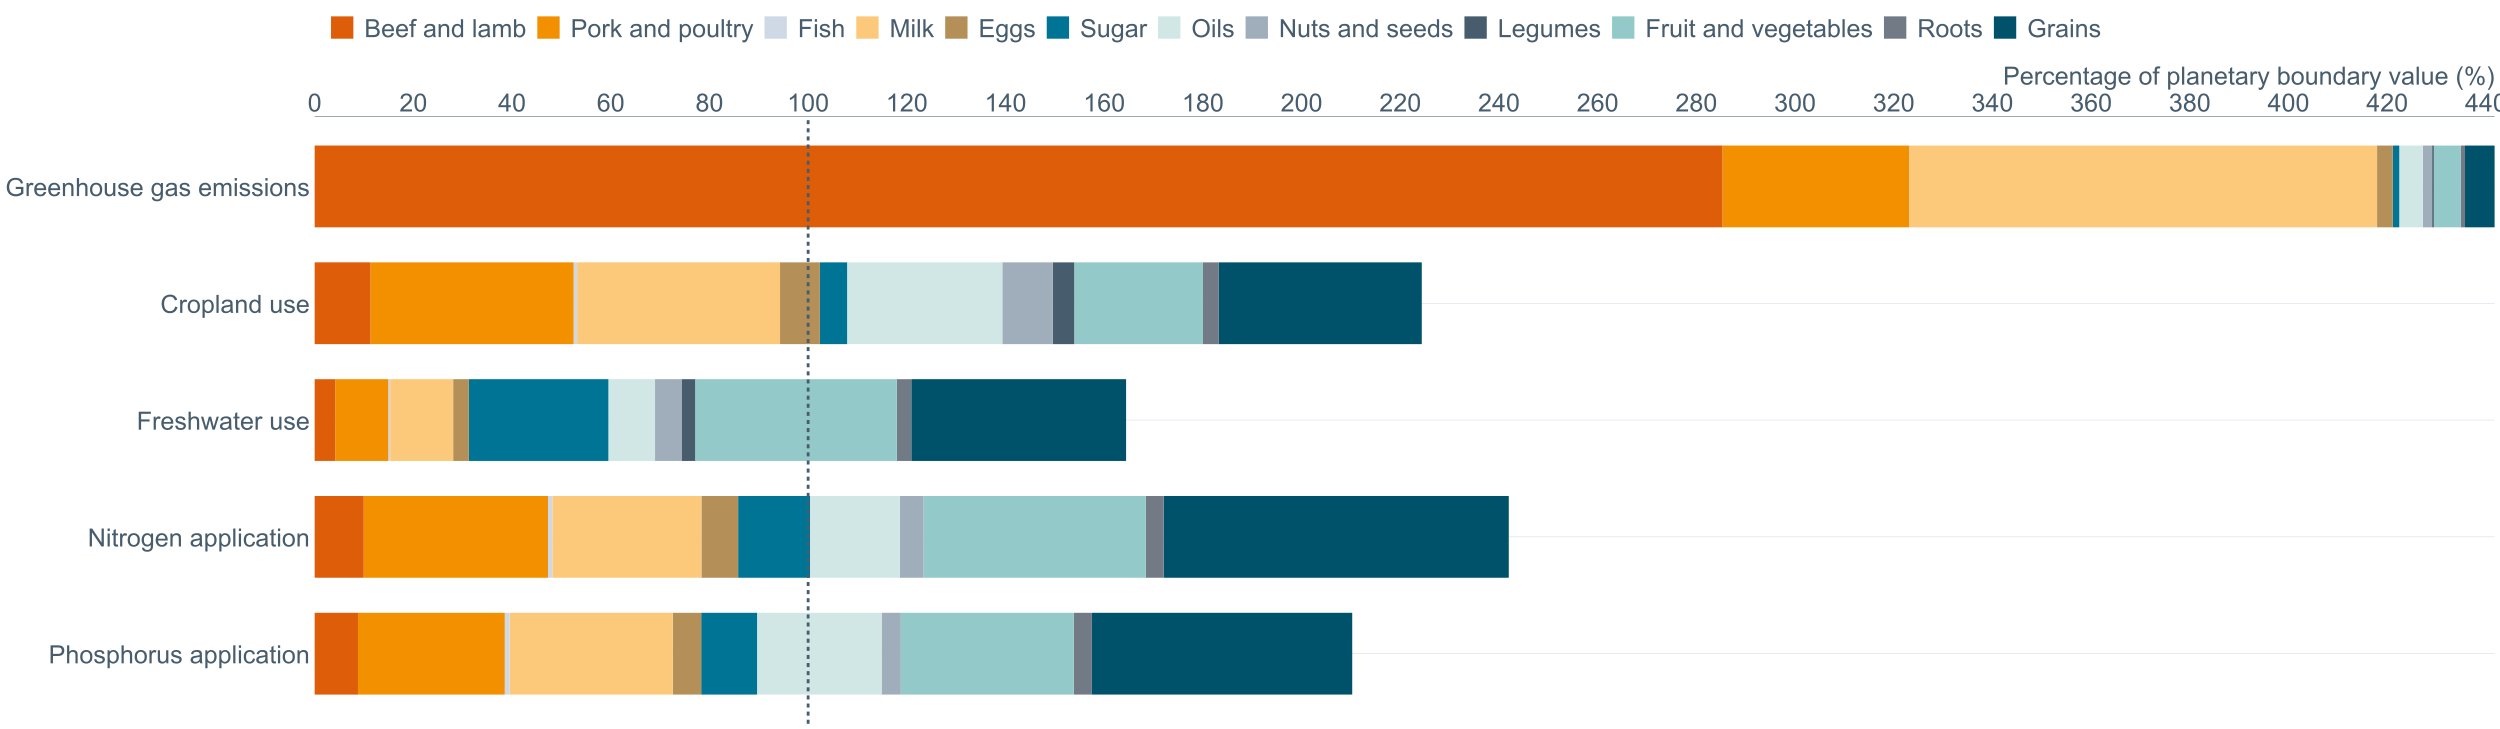 <?xml version="1.0" encoding="UTF-8"?>
<svg xmlns="http://www.w3.org/2000/svg" xmlns:xlink="http://www.w3.org/1999/xlink" width="2468.571pt" height="720pt" viewBox="0 0 2468.571 720" version="1.1">
<defs>
<g>
<symbol overflow="visible" id="glyph0-0">
<path style="stroke:none;" d="M 1.031 -8.758 C 1.031 -10.855 1.246 -12.543 1.676 -13.824 C 2.105 -15.102 2.746 -16.09 3.602 -16.785 C 4.453 -17.477 5.527 -17.824 6.82 -17.828 C 7.773 -17.824 8.605 -17.633 9.324 -17.254 C 10.039 -16.867 10.633 -16.312 11.105 -15.594 C 11.57 -14.867 11.938 -13.988 12.207 -12.953 C 12.473 -11.914 12.609 -10.516 12.609 -8.758 C 12.609 -6.672 12.395 -4.988 11.965 -3.711 C 11.535 -2.43 10.895 -1.441 10.047 -0.742 C 9.191 -0.043 8.117 0.305 6.82 0.305 C 5.105 0.305 3.758 -0.309 2.785 -1.539 C 1.613 -3.012 1.031 -5.418 1.031 -8.758 Z M 3.27 -8.758 C 3.27 -5.84 3.609 -3.898 4.293 -2.934 C 4.973 -1.969 5.816 -1.488 6.82 -1.488 C 7.82 -1.488 8.66 -1.973 9.344 -2.941 C 10.023 -3.91 10.363 -5.848 10.367 -8.758 C 10.363 -11.676 10.023 -13.617 9.344 -14.582 C 8.66 -15.539 7.809 -16.02 6.793 -16.023 C 5.789 -16.02 4.992 -15.598 4.398 -14.754 C 3.645 -13.668 3.27 -11.668 3.27 -8.758 Z M 3.27 -8.758 "/>
</symbol>
<symbol overflow="visible" id="glyph0-1">
<path style="stroke:none;" d="M 12.488 -2.094 L 12.488 0 L 0.75 0 C 0.734 -0.523 0.816 -1.027 1.004 -1.516 C 1.301 -2.312 1.781 -3.098 2.438 -3.875 C 3.094 -4.648 4.043 -5.547 5.293 -6.566 C 7.219 -8.145 8.523 -9.398 9.203 -10.324 C 9.879 -11.246 10.219 -12.121 10.223 -12.949 C 10.219 -13.809 9.91 -14.535 9.297 -15.133 C 8.676 -15.723 7.871 -16.02 6.879 -16.023 C 5.828 -16.02 4.988 -15.703 4.359 -15.078 C 3.727 -14.445 3.406 -13.574 3.402 -12.465 L 1.164 -12.695 C 1.316 -14.363 1.895 -15.637 2.895 -16.512 C 3.895 -17.387 5.238 -17.824 6.93 -17.828 C 8.629 -17.824 9.977 -17.352 10.973 -16.41 C 11.965 -15.465 12.461 -14.293 12.465 -12.898 C 12.461 -12.184 12.316 -11.484 12.027 -10.801 C 11.734 -10.113 11.25 -9.391 10.578 -8.633 C 9.902 -7.871 8.785 -6.832 7.219 -5.512 C 5.91 -4.41 5.07 -3.664 4.699 -3.273 C 4.324 -2.879 4.016 -2.484 3.777 -2.094 Z M 12.488 -2.094 "/>
</symbol>
<symbol overflow="visible" id="glyph0-2">
<path style="stroke:none;" d="M 8.02 0 L 8.02 -4.25 L 0.316 -4.25 L 0.316 -6.25 L 8.418 -17.758 L 10.199 -17.758 L 10.199 -6.25 L 12.598 -6.25 L 12.598 -4.25 L 10.199 -4.25 L 10.199 0 Z M 8.02 -6.25 L 8.02 -14.258 L 2.457 -6.25 Z M 8.02 -6.25 "/>
</symbol>
<symbol overflow="visible" id="glyph0-3">
<path style="stroke:none;" d="M 12.344 -13.406 L 10.176 -13.238 C 9.977 -14.09 9.703 -14.715 9.352 -15.105 C 8.758 -15.723 8.031 -16.031 7.172 -16.035 C 6.477 -16.031 5.863 -15.836 5.34 -15.453 C 4.652 -14.949 4.113 -14.219 3.719 -13.262 C 3.32 -12.297 3.113 -10.93 3.102 -9.156 C 3.621 -9.953 4.262 -10.547 5.023 -10.938 C 5.781 -11.324 6.578 -11.52 7.414 -11.52 C 8.863 -11.52 10.102 -10.984 11.125 -9.914 C 12.145 -8.844 12.656 -7.461 12.656 -5.766 C 12.656 -4.648 12.414 -3.609 11.934 -2.656 C 11.453 -1.695 10.793 -0.965 9.953 -0.457 C 9.113 0.051 8.16 0.305 7.098 0.305 C 5.277 0.305 3.797 -0.363 2.652 -1.699 C 1.504 -3.035 0.93 -5.238 0.934 -8.309 C 0.93 -11.738 1.566 -14.23 2.836 -15.793 C 3.938 -17.145 5.426 -17.824 7.305 -17.828 C 8.699 -17.824 9.844 -17.434 10.734 -16.652 C 11.625 -15.871 12.16 -14.789 12.344 -13.406 Z M 3.441 -5.754 C 3.438 -5 3.598 -4.277 3.918 -3.594 C 4.234 -2.906 4.68 -2.387 5.258 -2.027 C 5.828 -1.668 6.43 -1.488 7.062 -1.488 C 7.977 -1.488 8.77 -1.859 9.434 -2.602 C 10.098 -3.344 10.43 -4.352 10.43 -5.633 C 10.43 -6.855 10.102 -7.824 9.445 -8.531 C 8.789 -9.238 7.965 -9.59 6.977 -9.594 C 5.988 -9.59 5.152 -9.238 4.469 -8.531 C 3.781 -7.824 3.438 -6.898 3.441 -5.754 Z M 3.441 -5.754 "/>
</symbol>
<symbol overflow="visible" id="glyph0-4">
<path style="stroke:none;" d="M 4.383 -9.629 C 3.477 -9.957 2.805 -10.43 2.371 -11.043 C 1.934 -11.656 1.715 -12.391 1.719 -13.25 C 1.715 -14.539 2.18 -15.625 3.109 -16.508 C 4.035 -17.383 5.273 -17.824 6.82 -17.828 C 8.367 -17.824 9.613 -17.375 10.562 -16.477 C 11.504 -15.578 11.977 -14.48 11.98 -13.191 C 11.977 -12.363 11.762 -11.648 11.332 -11.039 C 10.898 -10.43 10.242 -9.957 9.363 -9.629 C 10.449 -9.27 11.277 -8.699 11.852 -7.91 C 12.418 -7.117 12.703 -6.172 12.707 -5.074 C 12.703 -3.555 12.164 -2.277 11.094 -1.246 C 10.016 -0.211 8.605 0.305 6.855 0.305 C 5.102 0.305 3.688 -0.211 2.613 -1.25 C 1.539 -2.285 1 -3.582 1.004 -5.137 C 1 -6.289 1.293 -7.254 1.883 -8.035 C 2.465 -8.812 3.301 -9.344 4.383 -9.629 Z M 3.949 -13.324 C 3.949 -12.48 4.219 -11.793 4.758 -11.262 C 5.297 -10.73 6 -10.465 6.867 -10.465 C 7.707 -10.465 8.395 -10.727 8.934 -11.258 C 9.469 -11.781 9.738 -12.43 9.738 -13.203 C 9.738 -14 9.461 -14.672 8.906 -15.219 C 8.352 -15.758 7.664 -16.031 6.844 -16.035 C 6.012 -16.031 5.32 -15.766 4.773 -15.234 C 4.223 -14.703 3.949 -14.066 3.949 -13.324 Z M 3.246 -5.125 C 3.246 -4.5 3.391 -3.898 3.688 -3.316 C 3.977 -2.734 4.414 -2.281 5 -1.965 C 5.578 -1.645 6.207 -1.488 6.879 -1.488 C 7.918 -1.488 8.777 -1.82 9.457 -2.492 C 10.137 -3.16 10.477 -4.016 10.477 -5.051 C 10.477 -6.098 10.125 -6.965 9.43 -7.652 C 8.727 -8.34 7.855 -8.684 6.809 -8.684 C 5.781 -8.684 4.93 -8.344 4.258 -7.664 C 3.582 -6.984 3.246 -6.137 3.246 -5.125 Z M 3.246 -5.125 "/>
</symbol>
<symbol overflow="visible" id="glyph0-5">
<path style="stroke:none;" d="M 9.242 0 L 7.062 0 L 7.062 -13.891 C 6.531 -13.387 5.844 -12.887 4.996 -12.391 C 4.141 -11.887 3.375 -11.512 2.699 -11.266 L 2.699 -13.371 C 3.918 -13.941 4.984 -14.633 5.898 -15.453 C 6.809 -16.266 7.453 -17.059 7.836 -17.828 L 9.242 -17.828 Z M 9.242 0 "/>
</symbol>
<symbol overflow="visible" id="glyph0-6">
<path style="stroke:none;" d="M 1.043 -4.688 L 3.223 -4.977 C 3.473 -3.738 3.898 -2.848 4.5 -2.305 C 5.102 -1.758 5.832 -1.488 6.699 -1.488 C 7.719 -1.488 8.586 -1.844 9.293 -2.555 C 10 -3.266 10.352 -4.145 10.355 -5.195 C 10.352 -6.195 10.027 -7.02 9.375 -7.672 C 8.719 -8.32 7.887 -8.648 6.879 -8.648 C 6.465 -8.648 5.949 -8.566 5.34 -8.406 L 5.582 -10.32 C 5.727 -10.301 5.844 -10.293 5.934 -10.297 C 6.859 -10.293 7.695 -10.535 8.441 -11.023 C 9.18 -11.504 9.551 -12.25 9.555 -13.262 C 9.551 -14.059 9.281 -14.723 8.742 -15.246 C 8.203 -15.77 7.504 -16.031 6.648 -16.035 C 5.801 -16.031 5.094 -15.766 4.531 -15.234 C 3.961 -14.703 3.598 -13.902 3.441 -12.84 L 1.258 -13.227 C 1.523 -14.684 2.129 -15.816 3.074 -16.621 C 4.016 -17.422 5.191 -17.824 6.602 -17.828 C 7.566 -17.824 8.457 -17.617 9.277 -17.203 C 10.09 -16.789 10.715 -16.223 11.148 -15.504 C 11.578 -14.785 11.793 -14.02 11.797 -13.215 C 11.793 -12.441 11.59 -11.742 11.18 -11.117 C 10.766 -10.484 10.156 -9.984 9.352 -9.617 C 10.398 -9.371 11.211 -8.871 11.797 -8.109 C 12.375 -7.344 12.668 -6.387 12.668 -5.246 C 12.668 -3.691 12.102 -2.379 10.973 -1.301 C 9.84 -0.223 8.41 0.316 6.688 0.316 C 5.125 0.316 3.832 -0.148 2.801 -1.078 C 1.77 -2.008 1.184 -3.211 1.043 -4.688 Z M 1.043 -4.688 "/>
</symbol>
<symbol overflow="visible" id="glyph0-7">
<path style="stroke:none;" d="M 1.914 0 L 1.914 -17.758 L 8.613 -17.758 C 9.789 -17.754 10.688 -17.695 11.312 -17.586 C 12.184 -17.438 12.914 -17.16 13.504 -16.754 C 14.094 -16.344 14.57 -15.773 14.93 -15.043 C 15.289 -14.305 15.469 -13.5 15.469 -12.621 C 15.469 -11.109 14.988 -9.828 14.027 -8.785 C 13.066 -7.738 11.328 -7.219 8.816 -7.219 L 4.262 -7.219 L 4.262 0 Z M 4.262 -9.312 L 8.855 -9.312 C 10.371 -9.309 11.449 -9.594 12.086 -10.16 C 12.723 -10.727 13.043 -11.52 13.043 -12.547 C 13.043 -13.289 12.855 -13.926 12.48 -14.457 C 12.105 -14.98 11.609 -15.332 10.996 -15.504 C 10.598 -15.605 9.867 -15.656 8.805 -15.66 L 4.262 -15.66 Z M 4.262 -9.312 "/>
</symbol>
<symbol overflow="visible" id="glyph0-8">
<path style="stroke:none;" d="M 1.637 0 L 1.637 -17.758 L 3.816 -17.758 L 3.816 -11.387 C 4.828 -12.559 6.113 -13.148 7.668 -13.152 C 8.617 -13.148 9.445 -12.961 10.148 -12.59 C 10.852 -12.211 11.352 -11.691 11.656 -11.031 C 11.957 -10.367 12.109 -9.406 12.113 -8.152 L 12.113 0 L 9.934 0 L 9.934 -8.152 C 9.93 -9.238 9.695 -10.031 9.223 -10.531 C 8.75 -11.023 8.082 -11.273 7.219 -11.277 C 6.57 -11.273 5.961 -11.105 5.395 -10.773 C 4.824 -10.434 4.418 -9.98 4.18 -9.41 C 3.934 -8.836 3.812 -8.043 3.816 -7.039 L 3.816 0 Z M 1.637 0 "/>
</symbol>
<symbol overflow="visible" id="glyph0-9">
<path style="stroke:none;" d="M 0.824 -6.43 C 0.82 -8.809 1.48 -10.574 2.809 -11.723 C 3.91 -12.672 5.262 -13.148 6.855 -13.152 C 8.621 -13.148 10.066 -12.57 11.191 -11.414 C 12.312 -10.254 12.871 -8.652 12.875 -6.613 C 12.871 -4.953 12.625 -3.652 12.129 -2.707 C 11.633 -1.758 10.91 -1.02 9.961 -0.496 C 9.012 0.027 7.977 0.285 6.855 0.289 C 5.055 0.285 3.598 -0.289 2.488 -1.441 C 1.375 -2.594 0.82 -4.254 0.824 -6.43 Z M 3.062 -6.43 C 3.059 -4.781 3.418 -3.551 4.141 -2.73 C 4.855 -1.91 5.762 -1.5 6.855 -1.5 C 7.934 -1.5 8.832 -1.91 9.555 -2.734 C 10.27 -3.559 10.629 -4.816 10.633 -6.504 C 10.629 -8.094 10.266 -9.297 9.547 -10.117 C 8.82 -10.934 7.926 -11.344 6.855 -11.348 C 5.762 -11.344 4.855 -10.938 4.141 -10.125 C 3.418 -9.309 3.059 -8.074 3.062 -6.43 Z M 3.062 -6.43 "/>
</symbol>
<symbol overflow="visible" id="glyph0-10">
<path style="stroke:none;" d="M 0.762 -3.84 L 2.918 -4.18 C 3.039 -3.312 3.375 -2.652 3.93 -2.191 C 4.48 -1.73 5.254 -1.5 6.25 -1.5 C 7.246 -1.5 7.988 -1.703 8.477 -2.113 C 8.961 -2.52 9.203 -3 9.207 -3.551 C 9.203 -4.043 8.988 -4.43 8.562 -4.711 C 8.258 -4.906 7.516 -5.152 6.336 -5.449 C 4.734 -5.852 3.625 -6.199 3.008 -6.496 C 2.387 -6.789 1.918 -7.199 1.602 -7.723 C 1.281 -8.242 1.125 -8.816 1.125 -9.449 C 1.125 -10.02 1.254 -10.551 1.52 -11.039 C 1.777 -11.527 2.137 -11.934 2.594 -12.258 C 2.93 -12.508 3.391 -12.719 3.977 -12.891 C 4.559 -13.062 5.188 -13.148 5.863 -13.152 C 6.867 -13.148 7.754 -13.004 8.52 -12.715 C 9.281 -12.426 9.844 -12.031 10.207 -11.535 C 10.57 -11.039 10.82 -10.375 10.961 -9.543 L 8.828 -9.254 C 8.73 -9.91 8.449 -10.426 7.988 -10.801 C 7.52 -11.168 6.863 -11.355 6.02 -11.359 C 5.016 -11.355 4.301 -11.191 3.875 -10.863 C 3.445 -10.531 3.234 -10.145 3.234 -9.703 C 3.234 -9.418 3.32 -9.16 3.5 -8.938 C 3.672 -8.699 3.953 -8.508 4.336 -8.355 C 4.555 -8.273 5.195 -8.086 6.262 -7.801 C 7.801 -7.387 8.875 -7.051 9.488 -6.789 C 10.094 -6.523 10.574 -6.141 10.922 -5.645 C 11.27 -5.141 11.441 -4.52 11.445 -3.777 C 11.441 -3.047 11.23 -2.363 10.809 -1.723 C 10.383 -1.082 9.773 -0.586 8.977 -0.234 C 8.176 0.113 7.27 0.285 6.262 0.289 C 4.586 0.285 3.312 -0.059 2.438 -0.75 C 1.562 -1.445 1.004 -2.473 0.762 -3.84 Z M 0.762 -3.84 "/>
</symbol>
<symbol overflow="visible" id="glyph0-11">
<path style="stroke:none;" d="M 1.637 4.93 L 1.637 -12.863 L 3.621 -12.863 L 3.621 -11.191 C 4.09 -11.844 4.617 -12.332 5.207 -12.66 C 5.797 -12.984 6.512 -13.148 7.352 -13.152 C 8.449 -13.148 9.418 -12.867 10.258 -12.305 C 11.098 -11.738 11.73 -10.941 12.16 -9.914 C 12.582 -8.883 12.797 -7.754 12.801 -6.527 C 12.797 -5.211 12.562 -4.023 12.094 -2.973 C 11.621 -1.918 10.934 -1.113 10.035 -0.551 C 9.133 0.008 8.188 0.285 7.195 0.289 C 6.469 0.285 5.816 0.137 5.238 -0.168 C 4.66 -0.473 4.184 -0.859 3.816 -1.332 L 3.816 4.93 Z M 3.609 -6.359 C 3.609 -4.699 3.941 -3.477 4.613 -2.688 C 5.281 -1.895 6.094 -1.5 7.051 -1.5 C 8.016 -1.5 8.848 -1.91 9.539 -2.73 C 10.227 -3.551 10.57 -4.82 10.574 -6.539 C 10.57 -8.18 10.234 -9.406 9.562 -10.223 C 8.887 -11.035 8.078 -11.441 7.145 -11.445 C 6.215 -11.441 5.395 -11.008 4.68 -10.145 C 3.965 -9.273 3.609 -8.012 3.609 -6.359 Z M 3.609 -6.359 "/>
</symbol>
<symbol overflow="visible" id="glyph0-12">
<path style="stroke:none;" d="M 1.609 0 L 1.609 -12.863 L 3.574 -12.863 L 3.574 -10.914 C 4.074 -11.824 4.535 -12.426 4.961 -12.715 C 5.383 -13.004 5.848 -13.148 6.359 -13.152 C 7.09 -13.148 7.836 -12.914 8.598 -12.453 L 7.848 -10.43 C 7.312 -10.742 6.781 -10.898 6.25 -10.902 C 5.77 -10.898 5.34 -10.754 4.965 -10.469 C 4.582 -10.18 4.312 -9.781 4.156 -9.277 C 3.91 -8.496 3.789 -7.648 3.793 -6.734 L 3.793 0 Z M 1.609 0 "/>
</symbol>
<symbol overflow="visible" id="glyph0-13">
<path style="stroke:none;" d="M 10.066 0 L 10.066 -1.891 C 9.062 -0.438 7.699 0.285 5.984 0.289 C 5.219 0.285 4.512 0.145 3.855 -0.145 C 3.199 -0.434 2.711 -0.801 2.391 -1.242 C 2.07 -1.68 1.844 -2.219 1.719 -2.859 C 1.625 -3.285 1.582 -3.961 1.586 -4.895 L 1.586 -12.863 L 3.766 -12.863 L 3.766 -5.73 C 3.762 -4.59 3.805 -3.82 3.898 -3.426 C 4.031 -2.852 4.324 -2.402 4.77 -2.074 C 5.215 -1.746 5.762 -1.582 6.418 -1.586 C 7.07 -1.582 7.688 -1.75 8.262 -2.09 C 8.832 -2.422 9.234 -2.879 9.477 -3.457 C 9.711 -4.035 9.832 -4.871 9.836 -5.973 L 9.836 -12.863 L 12.016 -12.863 L 12.016 0 Z M 10.066 0 "/>
</symbol>
<symbol overflow="visible" id="glyph0-14">
<path style="stroke:none;" d=""/>
</symbol>
<symbol overflow="visible" id="glyph0-15">
<path style="stroke:none;" d="M 10.027 -1.586 C 9.215 -0.898 8.438 -0.414 7.695 -0.133 C 6.945 0.148 6.145 0.285 5.293 0.289 C 3.875 0.285 2.789 -0.055 2.031 -0.746 C 1.27 -1.434 0.891 -2.316 0.895 -3.391 C 0.891 -4.02 1.035 -4.594 1.324 -5.117 C 1.613 -5.633 1.988 -6.051 2.453 -6.371 C 2.914 -6.684 3.438 -6.922 4.02 -7.086 C 4.449 -7.195 5.094 -7.305 5.961 -7.414 C 7.715 -7.617 9.012 -7.867 9.848 -8.164 C 9.852 -8.461 9.855 -8.652 9.859 -8.734 C 9.855 -9.621 9.648 -10.246 9.242 -10.609 C 8.68 -11.098 7.852 -11.344 6.758 -11.348 C 5.727 -11.344 4.969 -11.164 4.484 -10.809 C 3.992 -10.445 3.633 -9.809 3.402 -8.902 L 1.273 -9.191 C 1.461 -10.102 1.781 -10.84 2.227 -11.402 C 2.672 -11.965 3.312 -12.395 4.152 -12.699 C 4.992 -12.996 5.965 -13.148 7.074 -13.152 C 8.168 -13.148 9.062 -13.02 9.75 -12.766 C 10.438 -12.504 10.941 -12.18 11.266 -11.789 C 11.586 -11.398 11.812 -10.902 11.941 -10.309 C 12.012 -9.934 12.047 -9.266 12.051 -8.297 L 12.051 -5.391 C 12.047 -3.363 12.094 -2.078 12.191 -1.543 C 12.281 -1.004 12.465 -0.492 12.742 0 L 10.465 0 C 10.238 -0.453 10.09 -0.98 10.027 -1.586 Z M 9.848 -6.457 C 9.055 -6.133 7.867 -5.855 6.285 -5.633 C 5.387 -5.5 4.754 -5.355 4.383 -5.195 C 4.012 -5.031 3.723 -4.793 3.523 -4.484 C 3.32 -4.172 3.223 -3.828 3.223 -3.453 C 3.223 -2.867 3.441 -2.383 3.883 -1.996 C 4.32 -1.609 4.965 -1.418 5.812 -1.418 C 6.652 -1.418 7.398 -1.602 8.055 -1.969 C 8.707 -2.336 9.188 -2.836 9.496 -3.477 C 9.727 -3.965 9.844 -4.691 9.848 -5.656 Z M 9.848 -6.457 "/>
</symbol>
<symbol overflow="visible" id="glyph0-16">
<path style="stroke:none;" d="M 1.586 0 L 1.586 -17.758 L 3.766 -17.758 L 3.766 0 Z M 1.586 0 "/>
</symbol>
<symbol overflow="visible" id="glyph0-17">
<path style="stroke:none;" d="M 1.648 -15.25 L 1.648 -17.758 L 3.828 -17.758 L 3.828 -15.25 Z M 1.648 0 L 1.648 -12.863 L 3.828 -12.863 L 3.828 0 Z M 1.648 0 "/>
</symbol>
<symbol overflow="visible" id="glyph0-18">
<path style="stroke:none;" d="M 10.027 -4.711 L 12.172 -4.434 C 11.934 -2.953 11.336 -1.797 10.371 -0.961 C 9.406 -0.129 8.223 0.285 6.82 0.289 C 5.059 0.285 3.641 -0.285 2.574 -1.434 C 1.5 -2.582 0.965 -4.23 0.969 -6.383 C 0.965 -7.766 1.195 -8.98 1.66 -10.027 C 2.117 -11.066 2.82 -11.848 3.762 -12.371 C 4.699 -12.887 5.723 -13.148 6.832 -13.152 C 8.227 -13.148 9.367 -12.797 10.258 -12.094 C 11.145 -11.387 11.715 -10.383 11.965 -9.086 L 9.848 -8.758 C 9.641 -9.621 9.281 -10.27 8.773 -10.707 C 8.258 -11.137 7.641 -11.355 6.914 -11.359 C 5.816 -11.355 4.922 -10.961 4.238 -10.18 C 3.551 -9.391 3.211 -8.148 3.211 -6.445 C 3.211 -4.715 3.539 -3.457 4.203 -2.676 C 4.859 -1.891 5.723 -1.5 6.793 -1.5 C 7.645 -1.5 8.359 -1.762 8.938 -2.289 C 9.508 -2.812 9.871 -3.621 10.027 -4.711 Z M 10.027 -4.711 "/>
</symbol>
<symbol overflow="visible" id="glyph0-19">
<path style="stroke:none;" d="M 6.395 -1.949 L 6.711 -0.023 C 6.094 0.102 5.547 0.164 5.062 0.168 C 4.27 0.164 3.652 0.043 3.219 -0.207 C 2.781 -0.453 2.477 -0.781 2.301 -1.191 C 2.121 -1.598 2.031 -2.457 2.035 -3.766 L 2.035 -11.168 L 0.438 -11.168 L 0.438 -12.863 L 2.035 -12.863 L 2.035 -16.047 L 4.203 -17.355 L 4.203 -12.863 L 6.395 -12.863 L 6.395 -11.168 L 4.203 -11.168 L 4.203 -3.645 C 4.199 -3.023 4.238 -2.621 4.316 -2.445 C 4.391 -2.266 4.516 -2.125 4.691 -2.023 C 4.863 -1.914 5.113 -1.863 5.438 -1.867 C 5.68 -1.863 5.996 -1.891 6.395 -1.949 Z M 6.395 -1.949 "/>
</symbol>
<symbol overflow="visible" id="glyph0-20">
<path style="stroke:none;" d="M 1.637 0 L 1.637 -12.863 L 3.598 -12.863 L 3.598 -11.035 C 4.543 -12.441 5.906 -13.148 7.691 -13.152 C 8.465 -13.148 9.176 -13.008 9.828 -12.734 C 10.477 -12.453 10.965 -12.09 11.289 -11.637 C 11.609 -11.184 11.836 -10.645 11.965 -10.027 C 12.043 -9.621 12.082 -8.918 12.086 -7.91 L 12.086 0 L 9.906 0 L 9.906 -7.824 C 9.902 -8.707 9.816 -9.371 9.652 -9.816 C 9.48 -10.254 9.18 -10.605 8.75 -10.871 C 8.312 -11.129 7.809 -11.262 7.23 -11.266 C 6.301 -11.262 5.5 -10.965 4.828 -10.379 C 4.152 -9.785 3.812 -8.668 3.816 -7.023 L 3.816 0 Z M 1.637 0 "/>
</symbol>
<symbol overflow="visible" id="glyph0-21">
<path style="stroke:none;" d="M 1.891 0 L 1.891 -17.758 L 4.301 -17.758 L 13.625 -3.816 L 13.625 -17.758 L 15.879 -17.758 L 15.879 0 L 13.469 0 L 4.141 -13.953 L 4.141 0 Z M 1.891 0 "/>
</symbol>
<symbol overflow="visible" id="glyph0-22">
<path style="stroke:none;" d="M 1.234 1.066 L 3.355 1.379 C 3.441 2.031 3.688 2.508 4.094 2.809 C 4.633 3.207 5.371 3.41 6.309 3.414 C 7.316 3.41 8.098 3.207 8.648 2.809 C 9.195 2.402 9.566 1.84 9.762 1.113 C 9.875 0.668 9.926 -0.262 9.918 -1.684 C 8.965 -0.559 7.777 0 6.359 0 C 4.586 0 3.219 -0.637 2.254 -1.914 C 1.281 -3.188 0.797 -4.719 0.801 -6.504 C 0.797 -7.73 1.02 -8.859 1.465 -9.898 C 1.91 -10.934 2.555 -11.738 3.398 -12.305 C 4.242 -12.867 5.23 -13.148 6.371 -13.152 C 7.887 -13.148 9.141 -12.535 10.125 -11.312 L 10.125 -12.863 L 12.137 -12.863 L 12.137 -1.742 C 12.133 0.258 11.93 1.672 11.523 2.512 C 11.113 3.344 10.469 4.004 9.586 4.492 C 8.703 4.973 7.613 5.215 6.324 5.219 C 4.785 5.215 3.547 4.871 2.602 4.184 C 1.656 3.492 1.199 2.453 1.234 1.066 Z M 3.039 -6.66 C 3.035 -4.969 3.371 -3.738 4.043 -2.965 C 4.715 -2.191 5.555 -1.805 6.566 -1.805 C 7.562 -1.805 8.402 -2.188 9.082 -2.961 C 9.762 -3.727 10.102 -4.938 10.102 -6.59 C 10.102 -8.16 9.75 -9.348 9.055 -10.148 C 8.352 -10.945 7.512 -11.344 6.527 -11.348 C 5.559 -11.344 4.734 -10.949 4.055 -10.168 C 3.375 -9.379 3.035 -8.211 3.039 -6.66 Z M 3.039 -6.66 "/>
</symbol>
<symbol overflow="visible" id="glyph0-23">
<path style="stroke:none;" d="M 10.441 -4.141 L 12.695 -3.863 C 12.336 -2.543 11.676 -1.523 10.719 -0.801 C 9.754 -0.074 8.527 0.285 7.039 0.289 C 5.152 0.285 3.66 -0.289 2.562 -1.445 C 1.457 -2.602 0.906 -4.227 0.91 -6.324 C 0.906 -8.484 1.465 -10.164 2.578 -11.359 C 3.691 -12.551 5.137 -13.148 6.914 -13.152 C 8.633 -13.148 10.035 -12.562 11.129 -11.395 C 12.215 -10.223 12.762 -8.578 12.766 -6.457 C 12.762 -6.324 12.758 -6.129 12.754 -5.875 L 3.16 -5.875 C 3.238 -4.457 3.641 -3.375 4.359 -2.625 C 5.078 -1.875 5.973 -1.5 7.051 -1.5 C 7.848 -1.5 8.531 -1.707 9.098 -2.129 C 9.66 -2.547 10.109 -3.219 10.441 -4.141 Z M 3.281 -7.668 L 10.465 -7.668 C 10.367 -8.746 10.09 -9.559 9.641 -10.102 C 8.941 -10.938 8.043 -11.355 6.941 -11.359 C 5.938 -11.355 5.094 -11.02 4.414 -10.355 C 3.727 -9.684 3.352 -8.789 3.281 -7.668 Z M 3.281 -7.668 "/>
</symbol>
<symbol overflow="visible" id="glyph0-24">
<path style="stroke:none;" d="M 2.035 0 L 2.035 -17.758 L 14.016 -17.758 L 14.016 -15.66 L 4.383 -15.66 L 4.383 -10.16 L 12.719 -10.16 L 12.719 -8.066 L 4.383 -8.066 L 4.383 0 Z M 2.035 0 "/>
</symbol>
<symbol overflow="visible" id="glyph0-25">
<path style="stroke:none;" d="M 4.008 0 L 0.074 -12.863 L 2.324 -12.863 L 4.371 -5.438 L 5.137 -2.676 C 5.164 -2.812 5.387 -3.695 5.801 -5.328 L 7.848 -12.863 L 10.09 -12.863 L 12.016 -5.402 L 12.656 -2.941 L 13.395 -5.426 L 15.602 -12.863 L 17.719 -12.863 L 13.699 0 L 11.434 0 L 9.387 -7.703 L 8.891 -9.895 L 6.285 0 Z M 4.008 0 "/>
</symbol>
<symbol overflow="visible" id="glyph0-26">
<path style="stroke:none;" d="M 14.582 -6.227 L 16.934 -5.633 C 16.441 -3.699 15.555 -2.227 14.273 -1.215 C 12.992 -0.199 11.426 0.305 9.582 0.305 C 7.664 0.305 6.109 -0.082 4.91 -0.863 C 3.711 -1.641 2.797 -2.77 2.172 -4.25 C 1.543 -5.727 1.23 -7.316 1.234 -9.012 C 1.23 -10.859 1.582 -12.469 2.293 -13.848 C 2.996 -15.223 4.004 -16.27 5.309 -16.984 C 6.613 -17.699 8.047 -18.059 9.617 -18.059 C 11.391 -18.059 12.887 -17.605 14.098 -16.703 C 15.309 -15.797 16.152 -14.523 16.629 -12.887 L 14.316 -12.344 C 13.902 -13.633 13.305 -14.574 12.523 -15.164 C 11.734 -15.75 10.75 -16.043 9.57 -16.047 C 8.203 -16.043 7.062 -15.715 6.148 -15.066 C 5.227 -14.41 4.582 -13.535 4.215 -12.434 C 3.84 -11.332 3.656 -10.195 3.656 -9.023 C 3.656 -7.512 3.875 -6.191 4.316 -5.066 C 4.754 -3.938 5.438 -3.098 6.371 -2.543 C 7.297 -1.984 8.305 -1.703 9.387 -1.707 C 10.699 -1.703 11.812 -2.082 12.727 -2.844 C 13.641 -3.602 14.258 -4.73 14.582 -6.227 Z M 14.582 -6.227 "/>
</symbol>
<symbol overflow="visible" id="glyph0-27">
<path style="stroke:none;" d="M 9.98 0 L 9.98 -1.621 C 9.16 -0.348 7.961 0.285 6.383 0.289 C 5.352 0.285 4.41 0.008 3.555 -0.559 C 2.691 -1.121 2.023 -1.91 1.555 -2.926 C 1.078 -3.934 0.844 -5.098 0.848 -6.418 C 0.844 -7.699 1.059 -8.863 1.488 -9.91 C 1.918 -10.953 2.559 -11.758 3.414 -12.316 C 4.27 -12.871 5.227 -13.148 6.285 -13.152 C 7.059 -13.148 7.75 -12.984 8.355 -12.66 C 8.961 -12.332 9.453 -11.906 9.836 -11.387 L 9.836 -17.758 L 12.004 -17.758 L 12.004 0 Z M 3.09 -6.418 C 3.086 -4.77 3.434 -3.539 4.129 -2.723 C 4.82 -1.906 5.641 -1.5 6.59 -1.5 C 7.539 -1.5 8.348 -1.887 9.016 -2.668 C 9.68 -3.445 10.012 -4.637 10.016 -6.238 C 10.012 -7.996 9.672 -9.289 8.996 -10.113 C 8.316 -10.934 7.484 -11.344 6.492 -11.348 C 5.523 -11.344 4.711 -10.949 4.062 -10.16 C 3.41 -9.371 3.086 -8.121 3.09 -6.418 Z M 3.09 -6.418 "/>
</symbol>
<symbol overflow="visible" id="glyph0-28">
<path style="stroke:none;" d="M 10.223 -6.965 L 10.223 -9.047 L 17.746 -9.059 L 17.746 -2.473 C 16.586 -1.551 15.395 -0.855 14.172 -0.391 C 12.941 0.074 11.68 0.305 10.391 0.305 C 8.645 0.305 7.062 -0.066 5.637 -0.816 C 4.211 -1.559 3.133 -2.641 2.41 -4.055 C 1.68 -5.469 1.316 -7.047 1.32 -8.793 C 1.316 -10.52 1.68 -12.133 2.402 -13.633 C 3.125 -15.129 4.164 -16.242 5.523 -16.969 C 6.879 -17.695 8.441 -18.059 10.211 -18.059 C 11.492 -18.059 12.652 -17.848 13.691 -17.434 C 14.727 -17.016 15.539 -16.438 16.133 -15.695 C 16.719 -14.949 17.168 -13.98 17.477 -12.789 L 15.359 -12.207 C 15.086 -13.109 14.754 -13.82 14.363 -14.34 C 13.965 -14.855 13.402 -15.27 12.668 -15.582 C 11.934 -15.887 11.117 -16.043 10.223 -16.047 C 9.148 -16.043 8.219 -15.879 7.438 -15.555 C 6.648 -15.227 6.016 -14.797 5.539 -14.266 C 5.055 -13.73 4.684 -13.145 4.422 -12.512 C 3.965 -11.41 3.738 -10.219 3.742 -8.938 C 3.738 -7.352 4.012 -6.027 4.559 -4.965 C 5.105 -3.895 5.898 -3.105 6.941 -2.59 C 7.98 -2.074 9.086 -1.816 10.258 -1.816 C 11.273 -1.816 12.266 -2.012 13.238 -2.402 C 14.203 -2.793 14.938 -3.211 15.441 -3.656 L 15.441 -6.965 Z M 10.223 -6.965 "/>
</symbol>
<symbol overflow="visible" id="glyph0-29">
<path style="stroke:none;" d="M 1.637 0 L 1.637 -12.863 L 3.586 -12.863 L 3.586 -11.059 C 3.988 -11.684 4.523 -12.191 5.195 -12.578 C 5.863 -12.957 6.625 -13.148 7.484 -13.152 C 8.434 -13.148 9.215 -12.949 9.828 -12.559 C 10.434 -12.16 10.863 -11.609 11.117 -10.902 C 12.133 -12.398 13.457 -13.148 15.09 -13.152 C 16.363 -13.148 17.344 -12.797 18.031 -12.094 C 18.715 -11.387 19.059 -10.297 19.062 -8.828 L 19.062 0 L 16.895 0 L 16.895 -8.102 C 16.891 -8.973 16.82 -9.602 16.684 -9.984 C 16.539 -10.367 16.285 -10.676 15.914 -10.914 C 15.543 -11.145 15.105 -11.262 14.605 -11.266 C 13.699 -11.262 12.949 -10.961 12.352 -10.363 C 11.754 -9.758 11.453 -8.793 11.457 -7.473 L 11.457 0 L 9.277 0 L 9.277 -8.355 C 9.273 -9.324 9.098 -10.051 8.742 -10.539 C 8.387 -11.02 7.805 -11.262 7 -11.266 C 6.387 -11.262 5.82 -11.102 5.301 -10.781 C 4.777 -10.457 4.398 -9.984 4.168 -9.363 C 3.93 -8.738 3.812 -7.84 3.816 -6.672 L 3.816 0 Z M 1.637 0 "/>
</symbol>
<symbol overflow="visible" id="glyph0-30">
<path style="stroke:none;" d="M 2.156 0 L 2.156 -11.168 L 0.23 -11.168 L 0.23 -12.863 L 2.156 -12.863 L 2.156 -14.23 C 2.156 -15.094 2.23 -15.734 2.387 -16.156 C 2.59 -16.719 2.961 -17.18 3.492 -17.531 C 4.023 -17.883 4.766 -18.059 5.719 -18.059 C 6.328 -18.059 7.004 -17.984 7.75 -17.84 L 7.426 -15.941 C 6.969 -16.02 6.543 -16.059 6.141 -16.062 C 5.477 -16.059 5.008 -15.918 4.734 -15.637 C 4.461 -15.352 4.324 -14.824 4.324 -14.051 L 4.324 -12.863 L 6.832 -12.863 L 6.832 -11.168 L 4.324 -11.168 L 4.324 0 Z M 2.156 0 "/>
</symbol>
<symbol overflow="visible" id="glyph0-31">
<path style="stroke:none;" d="M 1.539 4.953 L 1.297 2.906 C 1.77 3.035 2.188 3.098 2.543 3.102 C 3.027 3.098 3.414 3.02 3.703 2.859 C 3.992 2.695 4.23 2.469 4.422 2.18 C 4.555 1.961 4.777 1.418 5.086 0.559 C 5.125 0.434 5.188 0.258 5.281 0.023 L 0.398 -12.863 L 2.75 -12.863 L 5.426 -5.414 C 5.77 -4.469 6.078 -3.473 6.359 -2.434 C 6.605 -3.434 6.906 -4.414 7.254 -5.367 L 10.004 -12.863 L 12.184 -12.863 L 7.293 0.219 C 6.766 1.625 6.355 2.598 6.066 3.137 C 5.676 3.852 5.234 4.379 4.734 4.715 C 4.234 5.047 3.637 5.215 2.941 5.219 C 2.52 5.215 2.051 5.125 1.539 4.953 Z M 1.539 4.953 "/>
</symbol>
<symbol overflow="visible" id="glyph0-32">
<path style="stroke:none;" d="M 3.645 0 L 1.621 0 L 1.621 -17.758 L 3.805 -17.758 L 3.805 -11.422 C 4.719 -12.57 5.895 -13.148 7.328 -13.152 C 8.117 -13.148 8.867 -12.988 9.574 -12.672 C 10.277 -12.352 10.855 -11.902 11.316 -11.328 C 11.77 -10.75 12.129 -10.055 12.391 -9.242 C 12.645 -8.422 12.773 -7.551 12.777 -6.625 C 12.773 -4.418 12.227 -2.715 11.141 -1.516 C 10.047 -0.312 8.742 0.285 7.219 0.289 C 5.699 0.285 4.508 -0.344 3.645 -1.609 Z M 3.621 -6.527 C 3.621 -4.984 3.828 -3.867 4.25 -3.184 C 4.934 -2.059 5.863 -1.5 7.039 -1.5 C 7.984 -1.5 8.809 -1.914 9.508 -2.742 C 10.199 -3.57 10.547 -4.805 10.551 -6.445 C 10.547 -8.125 10.215 -9.363 9.551 -10.16 C 8.883 -10.957 8.074 -11.355 7.133 -11.359 C 6.176 -11.355 5.352 -10.941 4.66 -10.117 C 3.965 -9.289 3.621 -8.094 3.621 -6.527 Z M 3.621 -6.527 "/>
</symbol>
<symbol overflow="visible" id="glyph0-33">
<path style="stroke:none;" d="M 5.207 0 L 0.316 -12.863 L 2.617 -12.863 L 5.379 -5.16 C 5.676 -4.328 5.949 -3.465 6.203 -2.566 C 6.395 -3.246 6.664 -4.062 7.012 -5.016 L 9.871 -12.863 L 12.113 -12.863 L 7.242 0 Z M 5.207 0 "/>
</symbol>
<symbol overflow="visible" id="glyph0-34">
<path style="stroke:none;" d="M 5.801 5.219 C 4.598 3.699 3.578 1.926 2.746 -0.109 C 1.914 -2.141 1.5 -4.246 1.5 -6.43 C 1.5 -8.348 1.809 -10.191 2.434 -11.953 C 3.156 -13.996 4.281 -16.031 5.801 -18.059 L 7.363 -18.059 C 6.383 -16.379 5.738 -15.18 5.426 -14.461 C 4.934 -13.344 4.543 -12.18 4.262 -10.973 C 3.91 -9.461 3.738 -7.941 3.742 -6.418 C 3.738 -2.531 4.945 1.344 7.363 5.219 Z M 5.801 5.219 "/>
</symbol>
<symbol overflow="visible" id="glyph0-35">
<path style="stroke:none;" d="M 1.441 -13.492 C 1.441 -14.758 1.758 -15.836 2.398 -16.727 C 3.031 -17.613 3.957 -18.059 5.172 -18.059 C 6.285 -18.059 7.207 -17.66 7.938 -16.863 C 8.668 -16.066 9.035 -14.898 9.035 -13.359 C 9.035 -11.855 8.664 -10.695 7.926 -9.887 C 7.188 -9.074 6.277 -8.672 5.195 -8.672 C 4.121 -8.672 3.227 -9.07 2.512 -9.871 C 1.797 -10.668 1.441 -11.875 1.441 -13.492 Z M 5.234 -16.559 C 4.688 -16.559 4.238 -16.324 3.883 -15.855 C 3.52 -15.387 3.34 -14.523 3.344 -13.273 C 3.34 -12.133 3.52 -11.332 3.887 -10.871 C 4.246 -10.402 4.695 -10.172 5.234 -10.176 C 5.777 -10.172 6.23 -10.406 6.594 -10.875 C 6.949 -11.344 7.129 -12.199 7.133 -13.445 C 7.129 -14.59 6.949 -15.395 6.586 -15.859 C 6.223 -16.324 5.77 -16.559 5.234 -16.559 Z M 5.246 0.652 L 14.957 -18.059 L 16.727 -18.059 L 7.051 0.652 Z M 12.922 -4.168 C 12.918 -5.441 13.238 -6.523 13.879 -7.406 C 14.516 -8.289 15.445 -8.73 16.668 -8.734 C 17.777 -8.73 18.699 -8.332 19.434 -7.539 C 20.164 -6.742 20.531 -5.574 20.531 -4.035 C 20.531 -2.531 20.16 -1.375 19.422 -0.562 C 18.68 0.246 17.766 0.648 16.68 0.652 C 15.602 0.648 14.707 0.25 13.992 -0.551 C 13.277 -1.355 12.918 -2.559 12.922 -4.168 Z M 16.727 -7.23 C 16.176 -7.23 15.723 -6.996 15.363 -6.527 C 15.004 -6.059 14.824 -5.199 14.824 -3.949 C 14.824 -2.816 15.004 -2.016 15.367 -1.551 C 15.73 -1.078 16.18 -0.844 16.715 -0.848 C 17.27 -0.844 17.727 -1.078 18.09 -1.551 C 18.445 -2.016 18.625 -2.871 18.629 -4.117 C 18.625 -5.262 18.445 -6.066 18.082 -6.535 C 17.719 -6.996 17.266 -7.23 16.727 -7.23 Z M 16.727 -7.23 "/>
</symbol>
<symbol overflow="visible" id="glyph0-36">
<path style="stroke:none;" d="M 3.062 5.219 L 1.5 5.219 C 3.914 1.344 5.121 -2.531 5.125 -6.418 C 5.121 -7.934 4.945 -9.441 4.602 -10.938 C 4.324 -12.145 3.941 -13.309 3.453 -14.426 C 3.133 -15.152 2.484 -16.363 1.5 -18.059 L 3.062 -18.059 C 4.578 -16.031 5.699 -13.996 6.43 -11.953 C 7.047 -10.191 7.359 -8.348 7.363 -6.43 C 7.359 -4.246 6.941 -2.141 6.109 -0.109 C 5.27 1.926 4.254 3.699 3.062 5.219 Z M 3.062 5.219 "/>
</symbol>
<symbol overflow="visible" id="glyph0-37">
<path style="stroke:none;" d="M 1.816 0 L 1.816 -17.758 L 8.477 -17.758 C 9.832 -17.754 10.922 -17.574 11.742 -17.219 C 12.562 -16.855 13.203 -16.301 13.668 -15.559 C 14.129 -14.809 14.359 -14.027 14.363 -13.215 C 14.359 -12.449 14.156 -11.734 13.746 -11.07 C 13.332 -10.398 12.711 -9.859 11.883 -9.449 C 12.953 -9.133 13.777 -8.594 14.359 -7.836 C 14.934 -7.074 15.223 -6.18 15.227 -5.148 C 15.223 -4.312 15.047 -3.539 14.699 -2.828 C 14.344 -2.113 13.91 -1.562 13.395 -1.176 C 12.879 -0.785 12.23 -0.492 11.449 -0.297 C 10.668 -0.098 9.711 0 8.586 0 Z M 4.168 -10.297 L 8.008 -10.297 C 9.047 -10.293 9.793 -10.363 10.246 -10.5 C 10.844 -10.68 11.293 -10.973 11.598 -11.387 C 11.895 -11.793 12.047 -12.312 12.051 -12.938 C 12.047 -13.523 11.906 -14.039 11.625 -14.492 C 11.344 -14.938 10.938 -15.246 10.414 -15.41 C 9.887 -15.574 8.988 -15.656 7.715 -15.66 L 4.168 -15.66 Z M 4.168 -2.094 L 8.586 -2.094 C 9.344 -2.09 9.879 -2.121 10.188 -2.18 C 10.723 -2.273 11.172 -2.434 11.539 -2.664 C 11.898 -2.887 12.199 -3.215 12.438 -3.652 C 12.668 -4.082 12.785 -4.582 12.789 -5.148 C 12.785 -5.809 12.617 -6.383 12.281 -6.871 C 11.941 -7.359 11.469 -7.703 10.871 -7.902 C 10.266 -8.098 9.402 -8.195 8.273 -8.199 L 4.168 -8.199 Z M 4.168 -2.094 "/>
</symbol>
<symbol overflow="visible" id="glyph0-38">
<path style="stroke:none;" d="M 1.648 0 L 1.648 -17.758 L 3.828 -17.758 L 3.828 -7.629 L 8.988 -12.863 L 11.809 -12.863 L 6.891 -8.09 L 12.305 0 L 9.617 0 L 5.367 -6.578 L 3.828 -5.098 L 3.828 0 Z M 1.648 0 "/>
</symbol>
<symbol overflow="visible" id="glyph0-39">
<path style="stroke:none;" d="M 1.84 0 L 1.84 -17.758 L 5.379 -17.758 L 9.582 -5.184 C 9.965 -4.008 10.25 -3.133 10.43 -2.555 C 10.629 -3.199 10.941 -4.148 11.375 -5.402 L 15.625 -17.758 L 18.785 -17.758 L 18.785 0 L 16.52 0 L 16.52 -14.863 L 11.359 0 L 9.242 0 L 4.105 -15.117 L 4.105 0 Z M 1.84 0 "/>
</symbol>
<symbol overflow="visible" id="glyph0-40">
<path style="stroke:none;" d="M 1.961 0 L 1.961 -17.758 L 14.801 -17.758 L 14.801 -15.66 L 4.312 -15.66 L 4.312 -10.223 L 14.137 -10.223 L 14.137 -8.141 L 4.312 -8.141 L 4.312 -2.094 L 15.211 -2.094 L 15.211 0 Z M 1.961 0 "/>
</symbol>
<symbol overflow="visible" id="glyph0-41">
<path style="stroke:none;" d="M 1.113 -5.703 L 3.332 -5.898 C 3.434 -5.008 3.676 -4.277 4.062 -3.711 C 4.445 -3.141 5.043 -2.684 5.852 -2.332 C 6.656 -1.98 7.562 -1.805 8.574 -1.805 C 9.465 -1.805 10.258 -1.938 10.949 -2.203 C 11.633 -2.469 12.145 -2.832 12.48 -3.301 C 12.816 -3.762 12.984 -4.27 12.984 -4.82 C 12.984 -5.375 12.82 -5.859 12.5 -6.277 C 12.172 -6.691 11.641 -7.043 10.902 -7.328 C 10.422 -7.512 9.367 -7.801 7.738 -8.191 C 6.105 -8.582 4.965 -8.949 4.312 -9.301 C 3.461 -9.742 2.828 -10.293 2.414 -10.953 C 2 -11.609 1.793 -12.348 1.793 -13.164 C 1.793 -14.059 2.047 -14.898 2.555 -15.68 C 3.062 -16.457 3.805 -17.047 4.785 -17.453 C 5.758 -17.855 6.844 -18.059 8.043 -18.059 C 9.355 -18.059 10.516 -17.844 11.523 -17.422 C 12.527 -16.996 13.301 -16.375 13.844 -15.551 C 14.383 -14.727 14.672 -13.793 14.715 -12.754 L 12.465 -12.586 C 12.34 -13.707 11.93 -14.555 11.234 -15.129 C 10.531 -15.699 9.5 -15.984 8.141 -15.988 C 6.715 -15.984 5.68 -15.723 5.031 -15.207 C 4.379 -14.684 4.055 -14.059 4.059 -13.324 C 4.055 -12.684 4.285 -12.156 4.746 -11.75 C 5.199 -11.336 6.379 -10.914 8.289 -10.484 C 10.199 -10.047 11.512 -9.672 12.223 -9.352 C 13.254 -8.875 14.016 -8.27 14.508 -7.539 C 15 -6.809 15.246 -5.969 15.25 -5.016 C 15.246 -4.07 14.977 -3.18 14.438 -2.344 C 13.895 -1.508 13.117 -0.855 12.105 -0.391 C 11.09 0.074 9.949 0.305 8.684 0.305 C 7.074 0.305 5.727 0.07 4.645 -0.398 C 3.555 -0.867 2.703 -1.57 2.09 -2.512 C 1.469 -3.453 1.145 -4.516 1.113 -5.703 Z M 1.113 -5.703 "/>
</symbol>
<symbol overflow="visible" id="glyph0-42">
<path style="stroke:none;" d="M 1.199 -8.648 C 1.195 -11.594 1.984 -13.898 3.57 -15.57 C 5.148 -17.234 7.195 -18.07 9.703 -18.07 C 11.34 -18.07 12.816 -17.676 14.133 -16.895 C 15.449 -16.109 16.453 -15.02 17.145 -13.621 C 17.832 -12.219 18.176 -10.629 18.18 -8.855 C 18.176 -7.051 17.812 -5.441 17.09 -4.02 C 16.359 -2.598 15.328 -1.52 14 -0.793 C 12.664 -0.059 11.23 0.305 9.691 0.305 C 8.02 0.305 6.523 -0.098 5.207 -0.906 C 3.891 -1.715 2.895 -2.816 2.215 -4.215 C 1.535 -5.605 1.195 -7.086 1.199 -8.648 Z M 3.621 -8.613 C 3.621 -6.473 4.195 -4.785 5.348 -3.555 C 6.496 -2.32 7.938 -1.703 9.676 -1.707 C 11.441 -1.703 12.898 -2.324 14.043 -3.57 C 15.184 -4.812 15.754 -6.578 15.758 -8.867 C 15.754 -10.309 15.512 -11.57 15.023 -12.652 C 14.535 -13.727 13.82 -14.562 12.879 -15.156 C 11.938 -15.746 10.883 -16.043 9.715 -16.047 C 8.051 -16.043 6.617 -15.473 5.418 -14.332 C 4.219 -13.191 3.621 -11.285 3.621 -8.613 Z M 3.621 -8.613 "/>
</symbol>
<symbol overflow="visible" id="glyph0-43">
<path style="stroke:none;" d="M 1.816 0 L 1.816 -17.758 L 4.168 -17.758 L 4.168 -2.094 L 12.91 -2.094 L 12.91 0 Z M 1.816 0 "/>
</symbol>
<symbol overflow="visible" id="glyph0-44">
<path style="stroke:none;" d="M 1.949 0 L 1.949 -17.758 L 9.824 -17.758 C 11.402 -17.754 12.605 -17.594 13.43 -17.277 C 14.254 -16.957 14.91 -16.395 15.406 -15.59 C 15.895 -14.781 16.141 -13.887 16.145 -12.91 C 16.141 -11.648 15.734 -10.59 14.922 -9.727 C 14.105 -8.859 12.848 -8.309 11.145 -8.078 C 11.762 -7.777 12.23 -7.484 12.559 -7.195 C 13.242 -6.562 13.895 -5.773 14.512 -4.832 L 17.598 0 L 14.645 0 L 12.293 -3.695 C 11.605 -4.758 11.039 -5.574 10.598 -6.141 C 10.152 -6.703 9.754 -7.098 9.406 -7.328 C 9.051 -7.551 8.695 -7.707 8.332 -7.801 C 8.066 -7.855 7.629 -7.887 7.023 -7.887 L 4.301 -7.887 L 4.301 0 Z M 4.301 -9.918 L 9.352 -9.918 C 10.422 -9.914 11.258 -10.023 11.867 -10.25 C 12.469 -10.469 12.93 -10.824 13.25 -11.316 C 13.562 -11.801 13.723 -12.332 13.723 -12.91 C 13.723 -13.746 13.418 -14.438 12.809 -14.98 C 12.199 -15.52 11.234 -15.789 9.918 -15.793 L 4.301 -15.793 Z M 4.301 -9.918 "/>
</symbol>
</g>
<clipPath id="clip1">
  <path d="M 310.707 114.887 L 2464.242 114.887 L 2464.242 715.672 L 310.707 715.672 Z M 310.707 114.887 "/>
</clipPath>
</defs>
<g id="surface26427">
<g clip-path="url(#clip1)" clip-rule="nonzero">
<path style="fill:none;stroke-width:0.553;stroke-linecap:butt;stroke-linejoin:round;stroke:rgb(81.176%,85.098%,89.804%);stroke-opacity:1;stroke-miterlimit:10;" d="M 310.707 645.465 L 2463.246 645.465 "/>
<path style="fill:none;stroke-width:0.553;stroke-linecap:butt;stroke-linejoin:round;stroke:rgb(81.176%,85.098%,89.804%);stroke-opacity:1;stroke-miterlimit:10;" d="M 310.707 530.125 L 2463.246 530.125 "/>
<path style="fill:none;stroke-width:0.553;stroke-linecap:butt;stroke-linejoin:round;stroke:rgb(81.176%,85.098%,89.804%);stroke-opacity:1;stroke-miterlimit:10;" d="M 310.707 414.781 L 2463.246 414.781 "/>
<path style="fill:none;stroke-width:0.553;stroke-linecap:butt;stroke-linejoin:round;stroke:rgb(81.176%,85.098%,89.804%);stroke-opacity:1;stroke-miterlimit:10;" d="M 310.707 299.438 L 2463.246 299.438 "/>
<path style="fill:none;stroke-width:0.553;stroke-linecap:butt;stroke-linejoin:round;stroke:rgb(81.176%,85.098%,89.804%);stroke-opacity:1;stroke-miterlimit:10;" d="M 310.707 184.094 L 2463.246 184.094 "/>
<path style=" stroke:none;fill-rule:nonzero;fill:rgb(0%,32.157%,41.569%);fill-opacity:1;" d="M 2434.023 143.723 L 2463.242 143.723 L 2463.242 224.465 L 2434.023 224.465 Z M 2434.023 143.723 "/>
<path style=" stroke:none;fill-rule:nonzero;fill:rgb(0%,32.157%,41.569%);fill-opacity:1;" d="M 1203.516 259.066 L 1403.891 259.066 L 1403.891 339.809 L 1203.516 339.809 Z M 1203.516 259.066 "/>
<path style=" stroke:none;fill-rule:nonzero;fill:rgb(0%,32.157%,41.569%);fill-opacity:1;" d="M 899.82 374.41 L 1111.934 374.41 L 1111.934 455.152 L 899.82 455.152 Z M 899.82 374.41 "/>
<path style=" stroke:none;fill-rule:nonzero;fill:rgb(0%,32.157%,41.569%);fill-opacity:1;" d="M 1149.09 489.754 L 1489.809 489.754 L 1489.809 570.496 L 1149.09 570.496 Z M 1149.09 489.754 "/>
<path style=" stroke:none;fill-rule:nonzero;fill:rgb(0%,32.157%,41.569%);fill-opacity:1;" d="M 1078.18 605.098 L 1335.223 605.098 L 1335.223 685.84 L 1078.18 685.84 Z M 1078.18 605.098 "/>
<path style=" stroke:none;fill-rule:nonzero;fill:rgb(44.706%,48.235%,52.157%);fill-opacity:1;" d="M 2429.645 143.723 L 2434.023 143.723 L 2434.023 224.465 L 2429.645 224.465 Z M 2429.645 143.723 "/>
<path style=" stroke:none;fill-rule:nonzero;fill:rgb(44.706%,48.235%,52.157%);fill-opacity:1;" d="M 1187.859 259.066 L 1203.516 259.066 L 1203.516 339.809 L 1187.859 339.809 Z M 1187.859 259.066 "/>
<path style=" stroke:none;fill-rule:nonzero;fill:rgb(44.706%,48.235%,52.157%);fill-opacity:1;" d="M 885.594 374.41 L 899.824 374.41 L 899.824 455.152 L 885.594 455.152 Z M 885.594 374.41 "/>
<path style=" stroke:none;fill-rule:nonzero;fill:rgb(44.706%,48.235%,52.157%);fill-opacity:1;" d="M 1131.469 489.754 L 1149.094 489.754 L 1149.094 570.496 L 1131.469 570.496 Z M 1131.469 489.754 "/>
<path style=" stroke:none;fill-rule:nonzero;fill:rgb(44.706%,48.235%,52.157%);fill-opacity:1;" d="M 1060.254 605.098 L 1078.176 605.098 L 1078.176 685.84 L 1060.254 685.84 Z M 1060.254 605.098 "/>
<path style=" stroke:none;fill-rule:nonzero;fill:rgb(57.647%,79.216%,78.824%);fill-opacity:1;" d="M 2403.219 143.723 L 2429.645 143.723 L 2429.645 224.465 L 2403.219 224.465 Z M 2403.219 143.723 "/>
<path style=" stroke:none;fill-rule:nonzero;fill:rgb(57.647%,79.216%,78.824%);fill-opacity:1;" d="M 1060.73 259.066 L 1187.855 259.066 L 1187.855 339.809 L 1060.73 339.809 Z M 1060.73 259.066 "/>
<path style=" stroke:none;fill-rule:nonzero;fill:rgb(57.647%,79.216%,78.824%);fill-opacity:1;" d="M 686.43 374.41 L 885.594 374.41 L 885.594 455.152 L 686.43 455.152 Z M 686.43 374.41 "/>
<path style=" stroke:none;fill-rule:nonzero;fill:rgb(57.647%,79.216%,78.824%);fill-opacity:1;" d="M 911.926 489.754 L 1131.465 489.754 L 1131.465 570.496 L 911.926 570.496 Z M 911.926 489.754 "/>
<path style=" stroke:none;fill-rule:nonzero;fill:rgb(57.647%,79.216%,78.824%);fill-opacity:1;" d="M 889.582 605.098 L 1060.258 605.098 L 1060.258 685.84 L 889.582 685.84 Z M 889.582 605.098 "/>
<path style=" stroke:none;fill-rule:nonzero;fill:rgb(27.843%,36.078%,42.745%);fill-opacity:1;" d="M 2401.555 143.723 L 2403.223 143.723 L 2403.223 224.465 L 2401.555 224.465 Z M 2401.555 143.723 "/>
<path style=" stroke:none;fill-rule:nonzero;fill:rgb(27.843%,36.078%,42.745%);fill-opacity:1;" d="M 1039.531 259.066 L 1060.73 259.066 L 1060.73 339.809 L 1039.531 339.809 Z M 1039.531 259.066 "/>
<path style=" stroke:none;fill-rule:nonzero;fill:rgb(27.843%,36.078%,42.745%);fill-opacity:1;" d="M 673.422 374.41 L 686.43 374.41 L 686.43 455.152 L 673.422 455.152 Z M 673.422 374.41 "/>
<path style=" stroke:none;fill-rule:nonzero;fill:rgb(27.843%,36.078%,42.745%);fill-opacity:1;" d="M 911.898 489.754 L 911.926 489.754 L 911.926 570.496 L 911.898 570.496 Z M 911.898 489.754 "/>
<path style=" stroke:none;fill-rule:nonzero;fill:rgb(27.843%,36.078%,42.745%);fill-opacity:1;" d="M 889.441 605.098 L 889.582 605.098 L 889.582 685.84 L 889.441 685.84 Z M 889.441 605.098 "/>
<path style=" stroke:none;fill-rule:nonzero;fill:rgb(62.745%,67.843%,73.333%);fill-opacity:1;" d="M 2392.367 143.723 L 2401.555 143.723 L 2401.555 224.465 L 2392.367 224.465 Z M 2392.367 143.723 "/>
<path style=" stroke:none;fill-rule:nonzero;fill:rgb(62.745%,67.843%,73.333%);fill-opacity:1;" d="M 989.715 259.066 L 1039.531 259.066 L 1039.531 339.809 L 989.715 339.809 Z M 989.715 259.066 "/>
<path style=" stroke:none;fill-rule:nonzero;fill:rgb(62.745%,67.843%,73.333%);fill-opacity:1;" d="M 646.801 374.41 L 673.422 374.41 L 673.422 455.152 L 646.801 455.152 Z M 646.801 374.41 "/>
<path style=" stroke:none;fill-rule:nonzero;fill:rgb(62.745%,67.843%,73.333%);fill-opacity:1;" d="M 888.539 489.754 L 911.898 489.754 L 911.898 570.496 L 888.539 570.496 Z M 888.539 489.754 "/>
<path style=" stroke:none;fill-rule:nonzero;fill:rgb(62.745%,67.843%,73.333%);fill-opacity:1;" d="M 870.492 605.098 L 889.438 605.098 L 889.438 685.84 L 870.492 685.84 Z M 870.492 605.098 "/>
<path style=" stroke:none;fill-rule:nonzero;fill:rgb(81.961%,90.588%,89.804%);fill-opacity:1;" d="M 2369.109 143.723 L 2392.367 143.723 L 2392.367 224.465 L 2369.109 224.465 Z M 2369.109 143.723 "/>
<path style=" stroke:none;fill-rule:nonzero;fill:rgb(81.961%,90.588%,89.804%);fill-opacity:1;" d="M 836.473 259.066 L 989.715 259.066 L 989.715 339.809 L 836.473 339.809 Z M 836.473 259.066 "/>
<path style=" stroke:none;fill-rule:nonzero;fill:rgb(81.961%,90.588%,89.804%);fill-opacity:1;" d="M 600.734 374.41 L 646.801 374.41 L 646.801 455.152 L 600.734 455.152 Z M 600.734 374.41 "/>
<path style=" stroke:none;fill-rule:nonzero;fill:rgb(81.961%,90.588%,89.804%);fill-opacity:1;" d="M 799.855 489.754 L 888.539 489.754 L 888.539 570.496 L 799.855 570.496 Z M 799.855 489.754 "/>
<path style=" stroke:none;fill-rule:nonzero;fill:rgb(81.961%,90.588%,89.804%);fill-opacity:1;" d="M 747.555 605.098 L 870.492 605.098 L 870.492 685.84 L 747.555 685.84 Z M 747.555 605.098 "/>
<path style=" stroke:none;fill-rule:nonzero;fill:rgb(0%,45.49%,58.431%);fill-opacity:1;" d="M 2362.711 143.723 L 2369.109 143.723 L 2369.109 224.465 L 2362.711 224.465 Z M 2362.711 143.723 "/>
<path style=" stroke:none;fill-rule:nonzero;fill:rgb(0%,45.49%,58.431%);fill-opacity:1;" d="M 809.57 259.066 L 836.473 259.066 L 836.473 339.809 L 809.57 339.809 Z M 809.57 259.066 "/>
<path style=" stroke:none;fill-rule:nonzero;fill:rgb(0%,45.49%,58.431%);fill-opacity:1;" d="M 462.949 374.41 L 600.734 374.41 L 600.734 455.152 L 462.949 455.152 Z M 462.949 374.41 "/>
<path style=" stroke:none;fill-rule:nonzero;fill:rgb(0%,45.49%,58.431%);fill-opacity:1;" d="M 728.848 489.754 L 799.855 489.754 L 799.855 570.496 L 728.848 570.496 Z M 728.848 489.754 "/>
<path style=" stroke:none;fill-rule:nonzero;fill:rgb(0%,45.49%,58.431%);fill-opacity:1;" d="M 692.375 605.098 L 747.555 605.098 L 747.555 685.84 L 692.375 685.84 Z M 692.375 605.098 "/>
<path style=" stroke:none;fill-rule:nonzero;fill:rgb(70.588%,56.078%,34.118%);fill-opacity:1;" d="M 2347.191 143.723 L 2362.711 143.723 L 2362.711 224.465 L 2347.191 224.465 Z M 2347.191 143.723 "/>
<path style=" stroke:none;fill-rule:nonzero;fill:rgb(70.588%,56.078%,34.118%);fill-opacity:1;" d="M 770.23 259.066 L 809.574 259.066 L 809.574 339.809 L 770.23 339.809 Z M 770.23 259.066 "/>
<path style=" stroke:none;fill-rule:nonzero;fill:rgb(70.588%,56.078%,34.118%);fill-opacity:1;" d="M 447.473 374.41 L 462.949 374.41 L 462.949 455.152 L 447.473 455.152 Z M 447.473 374.41 "/>
<path style=" stroke:none;fill-rule:nonzero;fill:rgb(70.588%,56.078%,34.118%);fill-opacity:1;" d="M 692.574 489.754 L 728.848 489.754 L 728.848 570.496 L 692.574 570.496 Z M 692.574 489.754 "/>
<path style=" stroke:none;fill-rule:nonzero;fill:rgb(70.588%,56.078%,34.118%);fill-opacity:1;" d="M 664.312 605.098 L 692.379 605.098 L 692.379 685.84 L 664.312 685.84 Z M 664.312 605.098 "/>
<path style=" stroke:none;fill-rule:nonzero;fill:rgb(98.824%,78.824%,47.843%);fill-opacity:1;" d="M 1885.859 143.723 L 2347.188 143.723 L 2347.188 224.465 L 1885.859 224.465 Z M 1885.859 143.723 "/>
<path style=" stroke:none;fill-rule:nonzero;fill:rgb(98.824%,78.824%,47.843%);fill-opacity:1;" d="M 569.844 259.066 L 770.227 259.066 L 770.227 339.809 L 569.844 339.809 Z M 569.844 259.066 "/>
<path style=" stroke:none;fill-rule:nonzero;fill:rgb(98.824%,78.824%,47.843%);fill-opacity:1;" d="M 385.242 374.41 L 447.473 374.41 L 447.473 455.152 L 385.242 455.152 Z M 385.242 374.41 "/>
<path style=" stroke:none;fill-rule:nonzero;fill:rgb(98.824%,78.824%,47.843%);fill-opacity:1;" d="M 545.355 489.754 L 692.57 489.754 L 692.57 570.496 L 545.355 570.496 Z M 545.355 489.754 "/>
<path style=" stroke:none;fill-rule:nonzero;fill:rgb(98.824%,78.824%,47.843%);fill-opacity:1;" d="M 503.137 605.098 L 664.312 605.098 L 664.312 685.84 L 503.137 685.84 Z M 503.137 605.098 "/>
<path style=" stroke:none;fill-rule:nonzero;fill:rgb(81.176%,85.098%,89.804%);fill-opacity:1;" d="M 1885.332 143.723 L 1885.859 143.723 L 1885.859 224.465 L 1885.332 224.465 Z M 1885.332 143.723 "/>
<path style=" stroke:none;fill-rule:nonzero;fill:rgb(81.176%,85.098%,89.804%);fill-opacity:1;" d="M 566.422 259.066 L 569.848 259.066 L 569.848 339.809 L 566.422 339.809 Z M 566.422 259.066 "/>
<path style=" stroke:none;fill-rule:nonzero;fill:rgb(81.176%,85.098%,89.804%);fill-opacity:1;" d="M 383.453 374.41 L 385.242 374.41 L 385.242 455.152 L 383.453 455.152 Z M 383.453 374.41 "/>
<path style=" stroke:none;fill-rule:nonzero;fill:rgb(81.176%,85.098%,89.804%);fill-opacity:1;" d="M 541.098 489.754 L 545.355 489.754 L 545.355 570.496 L 541.098 570.496 Z M 541.098 489.754 "/>
<path style=" stroke:none;fill-rule:nonzero;fill:rgb(81.176%,85.098%,89.804%);fill-opacity:1;" d="M 498.418 605.098 L 503.137 605.098 L 503.137 685.84 L 498.418 685.84 Z M 498.418 605.098 "/>
<path style=" stroke:none;fill-rule:nonzero;fill:rgb(95.294%,56.471%,0%);fill-opacity:1;" d="M 1700.832 143.723 L 1885.332 143.723 L 1885.332 224.465 L 1700.832 224.465 Z M 1700.832 143.723 "/>
<path style=" stroke:none;fill-rule:nonzero;fill:rgb(95.294%,56.471%,0%);fill-opacity:1;" d="M 365.84 259.066 L 566.422 259.066 L 566.422 339.809 L 365.84 339.809 Z M 365.84 259.066 "/>
<path style=" stroke:none;fill-rule:nonzero;fill:rgb(95.294%,56.471%,0%);fill-opacity:1;" d="M 331.09 374.41 L 383.453 374.41 L 383.453 455.152 L 331.09 455.152 Z M 331.09 374.41 "/>
<path style=" stroke:none;fill-rule:nonzero;fill:rgb(95.294%,56.471%,0%);fill-opacity:1;" d="M 359.145 489.754 L 541.098 489.754 L 541.098 570.496 L 359.145 570.496 Z M 359.145 489.754 "/>
<path style=" stroke:none;fill-rule:nonzero;fill:rgb(95.294%,56.471%,0%);fill-opacity:1;" d="M 353.484 605.098 L 498.418 605.098 L 498.418 685.84 L 353.484 685.84 Z M 353.484 605.098 "/>
<path style=" stroke:none;fill-rule:nonzero;fill:rgb(87.059%,36.471%,3.529%);fill-opacity:1;" d="M 310.707 143.723 L 1700.832 143.723 L 1700.832 224.465 L 310.707 224.465 Z M 310.707 143.723 "/>
<path style=" stroke:none;fill-rule:nonzero;fill:rgb(87.059%,36.471%,3.529%);fill-opacity:1;" d="M 310.707 259.066 L 365.84 259.066 L 365.84 339.809 L 310.707 339.809 Z M 310.707 259.066 "/>
<path style=" stroke:none;fill-rule:nonzero;fill:rgb(87.059%,36.471%,3.529%);fill-opacity:1;" d="M 310.707 374.41 L 331.09 374.41 L 331.09 455.152 L 310.707 455.152 Z M 310.707 374.41 "/>
<path style=" stroke:none;fill-rule:nonzero;fill:rgb(87.059%,36.471%,3.529%);fill-opacity:1;" d="M 310.707 489.754 L 359.145 489.754 L 359.145 570.496 L 310.707 570.496 Z M 310.707 489.754 "/>
<path style=" stroke:none;fill-rule:nonzero;fill:rgb(87.059%,36.471%,3.529%);fill-opacity:1;" d="M 310.707 605.098 L 353.484 605.098 L 353.484 685.84 L 310.707 685.84 Z M 310.707 605.098 "/>
<path style="fill:none;stroke-width:2.766;stroke-linecap:butt;stroke-linejoin:round;stroke:rgb(27.843%,36.078%,42.745%);stroke-opacity:1;stroke-dasharray:4,4;stroke-miterlimit:10;" d="M 797.965 714.672 L 797.965 114.887 "/>
</g>
<path style="fill:none;stroke-width:0.553;stroke-linecap:butt;stroke-linejoin:round;stroke:rgb(27.843%,36.078%,42.745%);stroke-opacity:1;stroke-miterlimit:10;" d="M 310.707 114.887 L 2463.246 114.887 "/>
<g style="fill:rgb(27.843%,36.078%,42.745%);fill-opacity:1;">
  <use xlink:href="#glyph0-0" x="303.809" y="110.094"/>
</g>
<g style="fill:rgb(27.843%,36.078%,42.745%);fill-opacity:1;">
  <use xlink:href="#glyph0-1" x="394.363" y="110.094"/>
  <use xlink:href="#glyph0-0" x="408.159" y="110.094"/>
</g>
<g style="fill:rgb(27.843%,36.078%,42.745%);fill-opacity:1;">
  <use xlink:href="#glyph0-2" x="491.812" y="110.094"/>
  <use xlink:href="#glyph0-0" x="505.608" y="110.094"/>
</g>
<g style="fill:rgb(27.843%,36.078%,42.745%);fill-opacity:1;">
  <use xlink:href="#glyph0-3" x="589.266" y="110.094"/>
  <use xlink:href="#glyph0-0" x="603.061" y="110.094"/>
</g>
<g style="fill:rgb(27.843%,36.078%,42.745%);fill-opacity:1;">
  <use xlink:href="#glyph0-4" x="686.715" y="110.094"/>
  <use xlink:href="#glyph0-0" x="700.511" y="110.094"/>
</g>
<g style="fill:rgb(27.843%,36.078%,42.745%);fill-opacity:1;">
  <use xlink:href="#glyph0-5" x="777.27" y="110.094"/>
  <use xlink:href="#glyph0-0" x="791.065" y="110.094"/>
  <use xlink:href="#glyph0-0" x="804.861" y="110.094"/>
</g>
<g style="fill:rgb(27.843%,36.078%,42.745%);fill-opacity:1;">
  <use xlink:href="#glyph0-5" x="874.719" y="110.094"/>
  <use xlink:href="#glyph0-1" x="888.514" y="110.094"/>
  <use xlink:href="#glyph0-0" x="902.31" y="110.094"/>
</g>
<g style="fill:rgb(27.843%,36.078%,42.745%);fill-opacity:1;">
  <use xlink:href="#glyph0-5" x="972.172" y="110.094"/>
  <use xlink:href="#glyph0-2" x="985.968" y="110.094"/>
  <use xlink:href="#glyph0-0" x="999.763" y="110.094"/>
</g>
<g style="fill:rgb(27.843%,36.078%,42.745%);fill-opacity:1;">
  <use xlink:href="#glyph0-5" x="1069.621" y="110.094"/>
  <use xlink:href="#glyph0-3" x="1083.417" y="110.094"/>
  <use xlink:href="#glyph0-0" x="1097.212" y="110.094"/>
</g>
<g style="fill:rgb(27.843%,36.078%,42.745%);fill-opacity:1;">
  <use xlink:href="#glyph0-5" x="1167.074" y="110.094"/>
  <use xlink:href="#glyph0-4" x="1180.87" y="110.094"/>
  <use xlink:href="#glyph0-0" x="1194.666" y="110.094"/>
</g>
<g style="fill:rgb(27.843%,36.078%,42.745%);fill-opacity:1;">
  <use xlink:href="#glyph0-1" x="1264.523" y="110.094"/>
  <use xlink:href="#glyph0-0" x="1278.319" y="110.094"/>
  <use xlink:href="#glyph0-0" x="1292.115" y="110.094"/>
</g>
<g style="fill:rgb(27.843%,36.078%,42.745%);fill-opacity:1;">
  <use xlink:href="#glyph0-1" x="1361.977" y="110.094"/>
  <use xlink:href="#glyph0-1" x="1375.772" y="110.094"/>
  <use xlink:href="#glyph0-0" x="1389.568" y="110.094"/>
</g>
<g style="fill:rgb(27.843%,36.078%,42.745%);fill-opacity:1;">
  <use xlink:href="#glyph0-1" x="1459.426" y="110.094"/>
  <use xlink:href="#glyph0-2" x="1473.221" y="110.094"/>
  <use xlink:href="#glyph0-0" x="1487.017" y="110.094"/>
</g>
<g style="fill:rgb(27.843%,36.078%,42.745%);fill-opacity:1;">
  <use xlink:href="#glyph0-1" x="1556.879" y="110.094"/>
  <use xlink:href="#glyph0-3" x="1570.675" y="110.094"/>
  <use xlink:href="#glyph0-0" x="1584.47" y="110.094"/>
</g>
<g style="fill:rgb(27.843%,36.078%,42.745%);fill-opacity:1;">
  <use xlink:href="#glyph0-1" x="1654.328" y="110.094"/>
  <use xlink:href="#glyph0-4" x="1668.124" y="110.094"/>
  <use xlink:href="#glyph0-0" x="1681.919" y="110.094"/>
</g>
<g style="fill:rgb(27.843%,36.078%,42.745%);fill-opacity:1;">
  <use xlink:href="#glyph0-6" x="1751.781" y="110.094"/>
  <use xlink:href="#glyph0-0" x="1765.577" y="110.094"/>
  <use xlink:href="#glyph0-0" x="1779.373" y="110.094"/>
</g>
<g style="fill:rgb(27.843%,36.078%,42.745%);fill-opacity:1;">
  <use xlink:href="#glyph0-6" x="1849.234" y="110.094"/>
  <use xlink:href="#glyph0-1" x="1863.03" y="110.094"/>
  <use xlink:href="#glyph0-0" x="1876.826" y="110.094"/>
</g>
<g style="fill:rgb(27.843%,36.078%,42.745%);fill-opacity:1;">
  <use xlink:href="#glyph0-6" x="1946.684" y="110.094"/>
  <use xlink:href="#glyph0-2" x="1960.479" y="110.094"/>
  <use xlink:href="#glyph0-0" x="1974.275" y="110.094"/>
</g>
<g style="fill:rgb(27.843%,36.078%,42.745%);fill-opacity:1;">
  <use xlink:href="#glyph0-6" x="2044.137" y="110.094"/>
  <use xlink:href="#glyph0-3" x="2057.932" y="110.094"/>
  <use xlink:href="#glyph0-0" x="2071.728" y="110.094"/>
</g>
<g style="fill:rgb(27.843%,36.078%,42.745%);fill-opacity:1;">
  <use xlink:href="#glyph0-6" x="2141.586" y="110.094"/>
  <use xlink:href="#glyph0-4" x="2155.382" y="110.094"/>
  <use xlink:href="#glyph0-0" x="2169.177" y="110.094"/>
</g>
<g style="fill:rgb(27.843%,36.078%,42.745%);fill-opacity:1;">
  <use xlink:href="#glyph0-2" x="2239.039" y="110.094"/>
  <use xlink:href="#glyph0-0" x="2252.835" y="110.094"/>
  <use xlink:href="#glyph0-0" x="2266.63" y="110.094"/>
</g>
<g style="fill:rgb(27.843%,36.078%,42.745%);fill-opacity:1;">
  <use xlink:href="#glyph0-2" x="2336.488" y="110.094"/>
  <use xlink:href="#glyph0-1" x="2350.284" y="110.094"/>
  <use xlink:href="#glyph0-0" x="2364.08" y="110.094"/>
</g>
<g style="fill:rgb(27.843%,36.078%,42.745%);fill-opacity:1;">
  <use xlink:href="#glyph0-2" x="2433.941" y="110.094"/>
  <use xlink:href="#glyph0-2" x="2447.737" y="110.094"/>
  <use xlink:href="#glyph0-0" x="2461.533" y="110.094"/>
</g>
<g style="fill:rgb(27.843%,36.078%,42.745%);fill-opacity:1;">
  <use xlink:href="#glyph0-7" x="48.035" y="654.965"/>
  <use xlink:href="#glyph0-8" x="64.58" y="654.965"/>
  <use xlink:href="#glyph0-9" x="78.376" y="654.965"/>
  <use xlink:href="#glyph0-10" x="92.172" y="654.965"/>
  <use xlink:href="#glyph0-11" x="104.574" y="654.965"/>
  <use xlink:href="#glyph0-8" x="118.37" y="654.965"/>
  <use xlink:href="#glyph0-9" x="132.166" y="654.965"/>
  <use xlink:href="#glyph0-12" x="145.961" y="654.965"/>
  <use xlink:href="#glyph0-13" x="154.222" y="654.965"/>
  <use xlink:href="#glyph0-10" x="168.017" y="654.965"/>
  <use xlink:href="#glyph0-14" x="180.42" y="654.965"/>
  <use xlink:href="#glyph0-15" x="187.312" y="654.965"/>
  <use xlink:href="#glyph0-11" x="201.108" y="654.965"/>
  <use xlink:href="#glyph0-11" x="214.903" y="654.965"/>
  <use xlink:href="#glyph0-16" x="228.699" y="654.965"/>
  <use xlink:href="#glyph0-17" x="234.21" y="654.965"/>
  <use xlink:href="#glyph0-18" x="239.721" y="654.965"/>
  <use xlink:href="#glyph0-15" x="252.124" y="654.965"/>
  <use xlink:href="#glyph0-19" x="265.92" y="654.965"/>
  <use xlink:href="#glyph0-17" x="272.811" y="654.965"/>
  <use xlink:href="#glyph0-9" x="278.322" y="654.965"/>
  <use xlink:href="#glyph0-20" x="292.118" y="654.965"/>
</g>
<g style="fill:rgb(27.843%,36.078%,42.745%);fill-opacity:1;">
  <use xlink:href="#glyph0-21" x="86.66" y="539.625"/>
  <use xlink:href="#glyph0-17" x="104.574" y="539.625"/>
  <use xlink:href="#glyph0-19" x="110.085" y="539.625"/>
  <use xlink:href="#glyph0-12" x="116.977" y="539.625"/>
  <use xlink:href="#glyph0-9" x="125.237" y="539.625"/>
  <use xlink:href="#glyph0-22" x="139.033" y="539.625"/>
  <use xlink:href="#glyph0-23" x="152.828" y="539.625"/>
  <use xlink:href="#glyph0-20" x="166.624" y="539.625"/>
  <use xlink:href="#glyph0-14" x="180.42" y="539.625"/>
  <use xlink:href="#glyph0-15" x="187.312" y="539.625"/>
  <use xlink:href="#glyph0-11" x="201.107" y="539.625"/>
  <use xlink:href="#glyph0-11" x="214.903" y="539.625"/>
  <use xlink:href="#glyph0-16" x="228.699" y="539.625"/>
  <use xlink:href="#glyph0-17" x="234.21" y="539.625"/>
  <use xlink:href="#glyph0-18" x="239.721" y="539.625"/>
  <use xlink:href="#glyph0-15" x="252.123" y="539.625"/>
  <use xlink:href="#glyph0-19" x="265.919" y="539.625"/>
  <use xlink:href="#glyph0-17" x="272.811" y="539.625"/>
  <use xlink:href="#glyph0-9" x="278.322" y="539.625"/>
  <use xlink:href="#glyph0-20" x="292.117" y="539.625"/>
</g>
<g style="fill:rgb(27.843%,36.078%,42.745%);fill-opacity:1;">
  <use xlink:href="#glyph0-24" x="134.965" y="424.281"/>
  <use xlink:href="#glyph0-12" x="150.117" y="424.281"/>
  <use xlink:href="#glyph0-23" x="158.378" y="424.281"/>
  <use xlink:href="#glyph0-10" x="172.173" y="424.281"/>
  <use xlink:href="#glyph0-8" x="184.576" y="424.281"/>
  <use xlink:href="#glyph0-25" x="198.372" y="424.281"/>
  <use xlink:href="#glyph0-15" x="216.285" y="424.281"/>
  <use xlink:href="#glyph0-19" x="230.081" y="424.281"/>
  <use xlink:href="#glyph0-23" x="236.973" y="424.281"/>
  <use xlink:href="#glyph0-12" x="250.769" y="424.281"/>
  <use xlink:href="#glyph0-14" x="259.029" y="424.281"/>
  <use xlink:href="#glyph0-13" x="265.921" y="424.281"/>
  <use xlink:href="#glyph0-10" x="279.716" y="424.281"/>
  <use xlink:href="#glyph0-23" x="292.119" y="424.281"/>
</g>
<g style="fill:rgb(27.843%,36.078%,42.745%);fill-opacity:1;">
  <use xlink:href="#glyph0-26" x="158.363" y="308.938"/>
  <use xlink:href="#glyph0-12" x="176.277" y="308.938"/>
  <use xlink:href="#glyph0-9" x="184.538" y="308.938"/>
  <use xlink:href="#glyph0-11" x="198.333" y="308.938"/>
  <use xlink:href="#glyph0-16" x="212.129" y="308.938"/>
  <use xlink:href="#glyph0-15" x="217.64" y="308.938"/>
  <use xlink:href="#glyph0-20" x="231.436" y="308.938"/>
  <use xlink:href="#glyph0-27" x="245.231" y="308.938"/>
  <use xlink:href="#glyph0-14" x="259.027" y="308.938"/>
  <use xlink:href="#glyph0-13" x="265.919" y="308.938"/>
  <use xlink:href="#glyph0-10" x="279.714" y="308.938"/>
  <use xlink:href="#glyph0-23" x="292.117" y="308.938"/>
</g>
<g style="fill:rgb(27.843%,36.078%,42.745%);fill-opacity:1;">
  <use xlink:href="#glyph0-28" x="5.328" y="193.594"/>
  <use xlink:href="#glyph0-12" x="24.623" y="193.594"/>
  <use xlink:href="#glyph0-23" x="32.883" y="193.594"/>
  <use xlink:href="#glyph0-23" x="46.679" y="193.594"/>
  <use xlink:href="#glyph0-20" x="60.474" y="193.594"/>
  <use xlink:href="#glyph0-8" x="74.27" y="193.594"/>
  <use xlink:href="#glyph0-9" x="88.066" y="193.594"/>
  <use xlink:href="#glyph0-13" x="101.861" y="193.594"/>
  <use xlink:href="#glyph0-10" x="115.657" y="193.594"/>
  <use xlink:href="#glyph0-23" x="128.06" y="193.594"/>
  <use xlink:href="#glyph0-14" x="141.856" y="193.594"/>
  <use xlink:href="#glyph0-22" x="148.747" y="193.594"/>
  <use xlink:href="#glyph0-15" x="162.543" y="193.594"/>
  <use xlink:href="#glyph0-10" x="176.339" y="193.594"/>
  <use xlink:href="#glyph0-14" x="188.741" y="193.594"/>
  <use xlink:href="#glyph0-23" x="195.633" y="193.594"/>
  <use xlink:href="#glyph0-29" x="209.429" y="193.594"/>
  <use xlink:href="#glyph0-17" x="230.092" y="193.594"/>
  <use xlink:href="#glyph0-10" x="235.603" y="193.594"/>
  <use xlink:href="#glyph0-10" x="248.006" y="193.594"/>
  <use xlink:href="#glyph0-17" x="260.409" y="193.594"/>
  <use xlink:href="#glyph0-9" x="265.92" y="193.594"/>
  <use xlink:href="#glyph0-20" x="279.715" y="193.594"/>
  <use xlink:href="#glyph0-10" x="293.511" y="193.594"/>
</g>
<g style="fill:rgb(27.843%,36.078%,42.745%);fill-opacity:1;">
  <use xlink:href="#glyph0-7" x="1977.867" y="83.566"/>
  <use xlink:href="#glyph0-23" x="1994.412" y="83.566"/>
  <use xlink:href="#glyph0-12" x="2008.208" y="83.566"/>
  <use xlink:href="#glyph0-18" x="2016.468" y="83.566"/>
  <use xlink:href="#glyph0-23" x="2028.871" y="83.566"/>
  <use xlink:href="#glyph0-20" x="2042.667" y="83.566"/>
  <use xlink:href="#glyph0-19" x="2056.463" y="83.566"/>
  <use xlink:href="#glyph0-15" x="2063.354" y="83.566"/>
  <use xlink:href="#glyph0-22" x="2077.15" y="83.566"/>
  <use xlink:href="#glyph0-23" x="2090.946" y="83.566"/>
  <use xlink:href="#glyph0-14" x="2104.741" y="83.566"/>
  <use xlink:href="#glyph0-9" x="2111.633" y="83.566"/>
  <use xlink:href="#glyph0-30" x="2125.429" y="83.566"/>
  <use xlink:href="#glyph0-14" x="2132.321" y="83.566"/>
  <use xlink:href="#glyph0-11" x="2139.212" y="83.566"/>
  <use xlink:href="#glyph0-16" x="2153.008" y="83.566"/>
  <use xlink:href="#glyph0-15" x="2158.519" y="83.566"/>
  <use xlink:href="#glyph0-20" x="2172.315" y="83.566"/>
  <use xlink:href="#glyph0-23" x="2186.11" y="83.566"/>
  <use xlink:href="#glyph0-19" x="2199.906" y="83.566"/>
  <use xlink:href="#glyph0-15" x="2206.798" y="83.566"/>
  <use xlink:href="#glyph0-12" x="2220.593" y="83.566"/>
  <use xlink:href="#glyph0-31" x="2228.854" y="83.566"/>
  <use xlink:href="#glyph0-14" x="2241.257" y="83.566"/>
  <use xlink:href="#glyph0-32" x="2248.148" y="83.566"/>
  <use xlink:href="#glyph0-9" x="2261.944" y="83.566"/>
  <use xlink:href="#glyph0-13" x="2275.74" y="83.566"/>
  <use xlink:href="#glyph0-20" x="2289.535" y="83.566"/>
  <use xlink:href="#glyph0-27" x="2303.331" y="83.566"/>
  <use xlink:href="#glyph0-15" x="2317.127" y="83.566"/>
  <use xlink:href="#glyph0-12" x="2330.922" y="83.566"/>
  <use xlink:href="#glyph0-31" x="2339.183" y="83.566"/>
  <use xlink:href="#glyph0-14" x="2351.586" y="83.566"/>
  <use xlink:href="#glyph0-33" x="2358.477" y="83.566"/>
  <use xlink:href="#glyph0-15" x="2370.88" y="83.566"/>
  <use xlink:href="#glyph0-16" x="2384.676" y="83.566"/>
  <use xlink:href="#glyph0-13" x="2390.187" y="83.566"/>
  <use xlink:href="#glyph0-23" x="2403.983" y="83.566"/>
  <use xlink:href="#glyph0-14" x="2417.778" y="83.566"/>
  <use xlink:href="#glyph0-34" x="2424.67" y="83.566"/>
  <use xlink:href="#glyph0-35" x="2432.93" y="83.566"/>
  <use xlink:href="#glyph0-36" x="2454.987" y="83.566"/>
</g>
<path style=" stroke:none;fill-rule:nonzero;fill:rgb(87.059%,36.471%,3.529%);fill-opacity:1;" d="M 326.867 16.156 L 348.93 16.156 L 348.93 38.219 L 326.867 38.219 Z M 326.867 16.156 "/>
<path style=" stroke:none;fill-rule:nonzero;fill:rgb(95.294%,56.471%,0%);fill-opacity:1;" d="M 530.555 16.156 L 552.617 16.156 L 552.617 38.219 L 530.555 38.219 Z M 530.555 16.156 "/>
<path style=" stroke:none;fill-rule:nonzero;fill:rgb(81.176%,85.098%,89.804%);fill-opacity:1;" d="M 754.906 16.156 L 776.969 16.156 L 776.969 38.219 L 754.906 38.219 Z M 754.906 16.156 "/>
<path style=" stroke:none;fill-rule:nonzero;fill:rgb(98.824%,78.824%,47.843%);fill-opacity:1;" d="M 845.496 16.156 L 867.559 16.156 L 867.559 38.219 L 845.496 38.219 Z M 845.496 16.156 "/>
<path style=" stroke:none;fill-rule:nonzero;fill:rgb(70.588%,56.078%,34.118%);fill-opacity:1;" d="M 933.309 16.156 L 955.371 16.156 L 955.371 38.219 L 933.309 38.219 Z M 933.309 16.156 "/>
<path style=" stroke:none;fill-rule:nonzero;fill:rgb(0%,45.49%,58.431%);fill-opacity:1;" d="M 1033.574 16.156 L 1055.637 16.156 L 1055.637 38.219 L 1033.574 38.219 Z M 1033.574 16.156 "/>
<path style=" stroke:none;fill-rule:nonzero;fill:rgb(81.961%,90.588%,89.804%);fill-opacity:1;" d="M 1143.492 16.156 L 1165.555 16.156 L 1165.555 38.219 L 1143.492 38.219 Z M 1143.492 16.156 "/>
<path style=" stroke:none;fill-rule:nonzero;fill:rgb(62.745%,67.843%,73.333%);fill-opacity:1;" d="M 1229.938 16.156 L 1252 16.156 L 1252 38.219 L 1229.938 38.219 Z M 1229.938 16.156 "/>
<path style=" stroke:none;fill-rule:nonzero;fill:rgb(27.843%,36.078%,42.745%);fill-opacity:1;" d="M 1446.027 16.156 L 1468.09 16.156 L 1468.09 38.219 L 1446.027 38.219 Z M 1446.027 16.156 "/>
<path style=" stroke:none;fill-rule:nonzero;fill:rgb(57.647%,79.216%,78.824%);fill-opacity:1;" d="M 1591.797 16.156 L 1613.859 16.156 L 1613.859 38.219 L 1591.797 38.219 Z M 1591.797 16.156 "/>
<path style=" stroke:none;fill-rule:nonzero;fill:rgb(44.706%,48.235%,52.157%);fill-opacity:1;" d="M 1860.289 16.156 L 1882.352 16.156 L 1882.352 38.219 L 1860.289 38.219 Z M 1860.289 16.156 "/>
<path style=" stroke:none;fill-rule:nonzero;fill:rgb(0%,32.157%,41.569%);fill-opacity:1;" d="M 1968.812 16.156 L 1990.875 16.156 L 1990.875 38.219 L 1968.812 38.219 Z M 1968.812 16.156 "/>
<g style="fill:rgb(27.843%,36.078%,42.745%);fill-opacity:1;">
  <use xlink:href="#glyph0-37" x="359.762" y="36.691"/>
  <use xlink:href="#glyph0-23" x="376.307" y="36.691"/>
  <use xlink:href="#glyph0-23" x="390.102" y="36.691"/>
  <use xlink:href="#glyph0-30" x="403.898" y="36.691"/>
  <use xlink:href="#glyph0-14" x="410.79" y="36.691"/>
  <use xlink:href="#glyph0-15" x="417.682" y="36.691"/>
  <use xlink:href="#glyph0-20" x="431.477" y="36.691"/>
  <use xlink:href="#glyph0-27" x="445.273" y="36.691"/>
  <use xlink:href="#glyph0-14" x="459.069" y="36.691"/>
  <use xlink:href="#glyph0-16" x="465.961" y="36.691"/>
  <use xlink:href="#glyph0-15" x="471.472" y="36.691"/>
  <use xlink:href="#glyph0-29" x="485.267" y="36.691"/>
  <use xlink:href="#glyph0-32" x="505.93" y="36.691"/>
</g>
<g style="fill:rgb(27.843%,36.078%,42.745%);fill-opacity:1;">
  <use xlink:href="#glyph0-7" x="563.449" y="36.691"/>
  <use xlink:href="#glyph0-9" x="579.994" y="36.691"/>
  <use xlink:href="#glyph0-12" x="593.79" y="36.691"/>
  <use xlink:href="#glyph0-38" x="602.05" y="36.691"/>
  <use xlink:href="#glyph0-14" x="614.453" y="36.691"/>
  <use xlink:href="#glyph0-15" x="621.345" y="36.691"/>
  <use xlink:href="#glyph0-20" x="635.141" y="36.691"/>
  <use xlink:href="#glyph0-27" x="648.936" y="36.691"/>
  <use xlink:href="#glyph0-14" x="662.732" y="36.691"/>
  <use xlink:href="#glyph0-11" x="669.624" y="36.691"/>
  <use xlink:href="#glyph0-9" x="683.419" y="36.691"/>
  <use xlink:href="#glyph0-13" x="697.215" y="36.691"/>
  <use xlink:href="#glyph0-16" x="711.011" y="36.691"/>
  <use xlink:href="#glyph0-19" x="716.522" y="36.691"/>
  <use xlink:href="#glyph0-12" x="723.414" y="36.691"/>
  <use xlink:href="#glyph0-31" x="731.674" y="36.691"/>
</g>
<g style="fill:rgb(27.843%,36.078%,42.745%);fill-opacity:1;">
  <use xlink:href="#glyph0-24" x="787.801" y="36.691"/>
  <use xlink:href="#glyph0-17" x="802.953" y="36.691"/>
  <use xlink:href="#glyph0-10" x="808.464" y="36.691"/>
  <use xlink:href="#glyph0-8" x="820.867" y="36.691"/>
</g>
<g style="fill:rgb(27.843%,36.078%,42.745%);fill-opacity:1;">
  <use xlink:href="#glyph0-39" x="878.391" y="36.691"/>
  <use xlink:href="#glyph0-17" x="899.054" y="36.691"/>
  <use xlink:href="#glyph0-16" x="904.565" y="36.691"/>
  <use xlink:href="#glyph0-38" x="910.076" y="36.691"/>
</g>
<g style="fill:rgb(27.843%,36.078%,42.745%);fill-opacity:1;">
  <use xlink:href="#glyph0-40" x="966.203" y="36.691"/>
  <use xlink:href="#glyph0-22" x="982.748" y="36.691"/>
  <use xlink:href="#glyph0-22" x="996.544" y="36.691"/>
  <use xlink:href="#glyph0-10" x="1010.34" y="36.691"/>
</g>
<g style="fill:rgb(27.843%,36.078%,42.745%);fill-opacity:1;">
  <use xlink:href="#glyph0-41" x="1066.469" y="36.691"/>
  <use xlink:href="#glyph0-13" x="1083.014" y="36.691"/>
  <use xlink:href="#glyph0-22" x="1096.81" y="36.691"/>
  <use xlink:href="#glyph0-15" x="1110.605" y="36.691"/>
  <use xlink:href="#glyph0-12" x="1124.401" y="36.691"/>
</g>
<g style="fill:rgb(27.843%,36.078%,42.745%);fill-opacity:1;">
  <use xlink:href="#glyph0-42" x="1176.387" y="36.691"/>
  <use xlink:href="#glyph0-17" x="1195.681" y="36.691"/>
  <use xlink:href="#glyph0-16" x="1201.192" y="36.691"/>
  <use xlink:href="#glyph0-10" x="1206.703" y="36.691"/>
</g>
<g style="fill:rgb(27.843%,36.078%,42.745%);fill-opacity:1;">
  <use xlink:href="#glyph0-21" x="1262.832" y="36.691"/>
  <use xlink:href="#glyph0-13" x="1280.746" y="36.691"/>
  <use xlink:href="#glyph0-19" x="1294.541" y="36.691"/>
  <use xlink:href="#glyph0-10" x="1301.433" y="36.691"/>
  <use xlink:href="#glyph0-14" x="1313.836" y="36.691"/>
  <use xlink:href="#glyph0-15" x="1320.728" y="36.691"/>
  <use xlink:href="#glyph0-20" x="1334.523" y="36.691"/>
  <use xlink:href="#glyph0-27" x="1348.319" y="36.691"/>
  <use xlink:href="#glyph0-14" x="1362.115" y="36.691"/>
  <use xlink:href="#glyph0-10" x="1369.007" y="36.691"/>
  <use xlink:href="#glyph0-23" x="1381.409" y="36.691"/>
  <use xlink:href="#glyph0-23" x="1395.205" y="36.691"/>
  <use xlink:href="#glyph0-27" x="1409.001" y="36.691"/>
  <use xlink:href="#glyph0-10" x="1422.796" y="36.691"/>
</g>
<g style="fill:rgb(27.843%,36.078%,42.745%);fill-opacity:1;">
  <use xlink:href="#glyph0-43" x="1478.922" y="36.691"/>
  <use xlink:href="#glyph0-23" x="1492.718" y="36.691"/>
  <use xlink:href="#glyph0-22" x="1506.513" y="36.691"/>
  <use xlink:href="#glyph0-13" x="1520.309" y="36.691"/>
  <use xlink:href="#glyph0-29" x="1534.105" y="36.691"/>
  <use xlink:href="#glyph0-23" x="1554.768" y="36.691"/>
  <use xlink:href="#glyph0-10" x="1568.563" y="36.691"/>
</g>
<g style="fill:rgb(27.843%,36.078%,42.745%);fill-opacity:1;">
  <use xlink:href="#glyph0-24" x="1624.691" y="36.691"/>
  <use xlink:href="#glyph0-12" x="1639.844" y="36.691"/>
  <use xlink:href="#glyph0-13" x="1648.104" y="36.691"/>
  <use xlink:href="#glyph0-17" x="1661.9" y="36.691"/>
  <use xlink:href="#glyph0-19" x="1667.411" y="36.691"/>
  <use xlink:href="#glyph0-14" x="1674.303" y="36.691"/>
  <use xlink:href="#glyph0-15" x="1681.194" y="36.691"/>
  <use xlink:href="#glyph0-20" x="1694.99" y="36.691"/>
  <use xlink:href="#glyph0-27" x="1708.786" y="36.691"/>
  <use xlink:href="#glyph0-14" x="1722.581" y="36.691"/>
  <use xlink:href="#glyph0-33" x="1729.473" y="36.691"/>
  <use xlink:href="#glyph0-23" x="1741.876" y="36.691"/>
  <use xlink:href="#glyph0-22" x="1755.672" y="36.691"/>
  <use xlink:href="#glyph0-23" x="1769.467" y="36.691"/>
  <use xlink:href="#glyph0-19" x="1783.263" y="36.691"/>
  <use xlink:href="#glyph0-15" x="1790.155" y="36.691"/>
  <use xlink:href="#glyph0-32" x="1803.95" y="36.691"/>
  <use xlink:href="#glyph0-16" x="1817.746" y="36.691"/>
  <use xlink:href="#glyph0-23" x="1823.257" y="36.691"/>
  <use xlink:href="#glyph0-10" x="1837.053" y="36.691"/>
</g>
<g style="fill:rgb(27.843%,36.078%,42.745%);fill-opacity:1;">
  <use xlink:href="#glyph0-44" x="1893.184" y="36.691"/>
  <use xlink:href="#glyph0-9" x="1911.097" y="36.691"/>
  <use xlink:href="#glyph0-9" x="1924.893" y="36.691"/>
  <use xlink:href="#glyph0-19" x="1938.689" y="36.691"/>
  <use xlink:href="#glyph0-10" x="1945.58" y="36.691"/>
</g>
<g style="fill:rgb(27.843%,36.078%,42.745%);fill-opacity:1;">
  <use xlink:href="#glyph0-28" x="2001.707" y="36.691"/>
  <use xlink:href="#glyph0-12" x="2021.002" y="36.691"/>
  <use xlink:href="#glyph0-15" x="2029.262" y="36.691"/>
  <use xlink:href="#glyph0-17" x="2043.058" y="36.691"/>
  <use xlink:href="#glyph0-20" x="2048.569" y="36.691"/>
  <use xlink:href="#glyph0-10" x="2062.364" y="36.691"/>
</g>
</g>
</svg>
